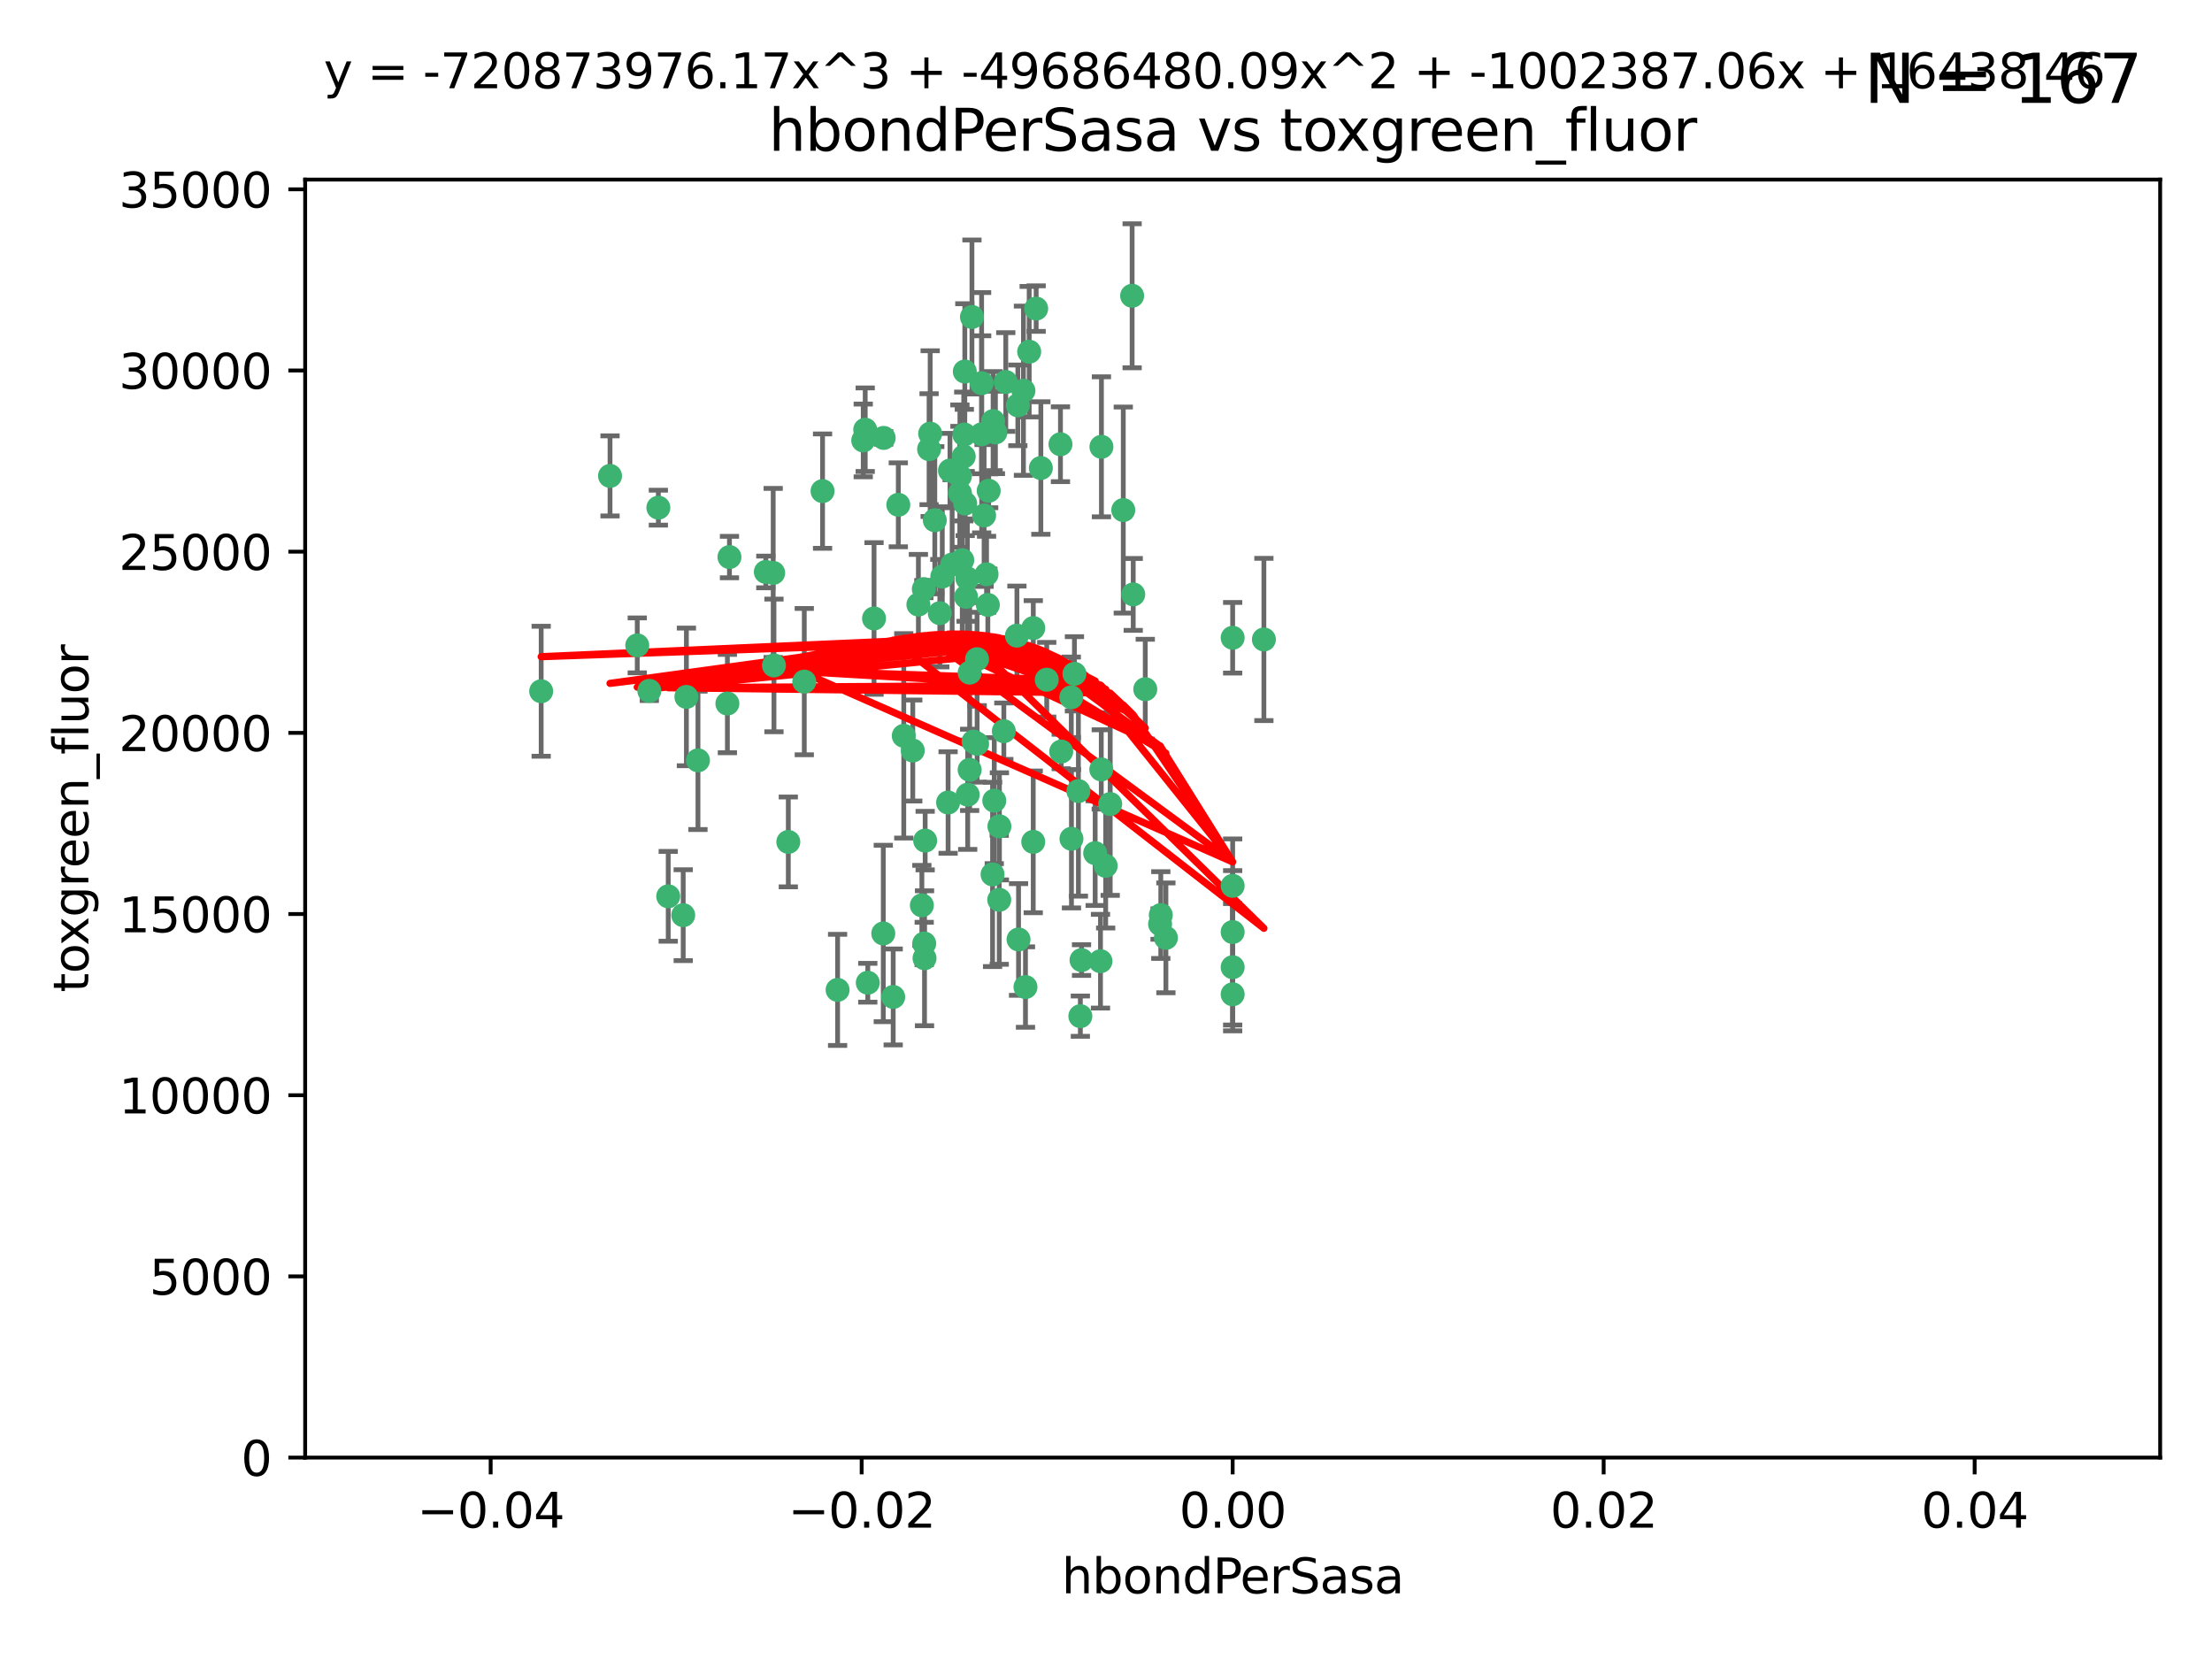 <?xml version="1.0" encoding="utf-8" standalone="no"?>
<!DOCTYPE svg PUBLIC "-//W3C//DTD SVG 1.1//EN"
  "http://www.w3.org/Graphics/SVG/1.1/DTD/svg11.dtd">
<svg xmlns:xlink="http://www.w3.org/1999/xlink" width="460.8pt" height="345.6pt" viewBox="0 0 460.8 345.6" xmlns="http://www.w3.org/2000/svg" version="1.1">
 <defs>
  <style type="text/css">*{stroke-linejoin: round; stroke-linecap: butt}</style>
 </defs>
 <g id="figure_1">
  <g id="patch_1">
   <path d="M 0 345.6 
L 460.8 345.6 
L 460.8 0 
L 0 0 
z
" style="fill: #ffffff"/>
  </g>
  <g id="axes_1">
   <g id="patch_2">
    <path d="M 63.571 303.64 
L 450 303.64 
L 450 37.411 
L 63.571 37.411 
z
" style="fill: #ffffff"/>
   </g>
   <g id="PathCollection_1">
    <defs>
     <path id="m0f6f4e87b6" d="M 0 1.118 
C 0.297 1.118 0.581 1 0.791 0.791 
C 1 0.581 1.118 0.297 1.118 0 
C 1.118 -0.297 1 -0.581 0.791 -0.791 
C 0.581 -1 0.297 -1.118 0 -1.118 
C -0.297 -1.118 -0.581 -1 -0.791 -0.791 
C -1 -0.581 -1.118 -0.297 -1.118 0 
C -1.118 0.297 -1 0.581 -0.791 0.791 
C -0.581 1 -0.297 1.118 0 1.118 
z
" style="stroke: #3cb371"/>
    </defs>
    <g clip-path="url(#p80949061e7)">
     <use xlink:href="#m0f6f4e87b6" x="187.133" y="105.159" style="fill: #3cb371; stroke: #3cb371"/>
     <use xlink:href="#m0f6f4e87b6" x="200.456" y="116.686" style="fill: #3cb371; stroke: #3cb371"/>
     <use xlink:href="#m0f6f4e87b6" x="197.895" y="98.026" style="fill: #3cb371; stroke: #3cb371"/>
     <use xlink:href="#m0f6f4e87b6" x="200.763" y="95.094" style="fill: #3cb371; stroke: #3cb371"/>
     <use xlink:href="#m0f6f4e87b6" x="180.24" y="89.516" style="fill: #3cb371; stroke: #3cb371"/>
     <use xlink:href="#m0f6f4e87b6" x="209.523" y="79.578" style="fill: #3cb371; stroke: #3cb371"/>
     <use xlink:href="#m0f6f4e87b6" x="151.96" y="116.045" style="fill: #3cb371; stroke: #3cb371"/>
     <use xlink:href="#m0f6f4e87b6" x="206.883" y="87.725" style="fill: #3cb371; stroke: #3cb371"/>
     <use xlink:href="#m0f6f4e87b6" x="199.974" y="102.727" style="fill: #3cb371; stroke: #3cb371"/>
     <use xlink:href="#m0f6f4e87b6" x="214.399" y="73.266" style="fill: #3cb371; stroke: #3cb371"/>
     <use xlink:href="#m0f6f4e87b6" x="182.078" y="128.839" style="fill: #3cb371; stroke: #3cb371"/>
     <use xlink:href="#m0f6f4e87b6" x="159.535" y="119.146" style="fill: #3cb371; stroke: #3cb371"/>
     <use xlink:href="#m0f6f4e87b6" x="142.325" y="190.648" style="fill: #3cb371; stroke: #3cb371"/>
     <use xlink:href="#m0f6f4e87b6" x="161.231" y="138.622" style="fill: #3cb371; stroke: #3cb371"/>
     <use xlink:href="#m0f6f4e87b6" x="213.202" y="81.394" style="fill: #3cb371; stroke: #3cb371"/>
     <use xlink:href="#m0f6f4e87b6" x="203.536" y="137.321" style="fill: #3cb371; stroke: #3cb371"/>
     <use xlink:href="#m0f6f4e87b6" x="188.271" y="153.285" style="fill: #3cb371; stroke: #3cb371"/>
     <use xlink:href="#m0f6f4e87b6" x="145.4" y="158.394" style="fill: #3cb371; stroke: #3cb371"/>
     <use xlink:href="#m0f6f4e87b6" x="179.827" y="91.754" style="fill: #3cb371; stroke: #3cb371"/>
     <use xlink:href="#m0f6f4e87b6" x="191.319" y="125.947" style="fill: #3cb371; stroke: #3cb371"/>
     <use xlink:href="#m0f6f4e87b6" x="202.475" y="66.033" style="fill: #3cb371; stroke: #3cb371"/>
     <use xlink:href="#m0f6f4e87b6" x="204.503" y="90.475" style="fill: #3cb371; stroke: #3cb371"/>
     <use xlink:href="#m0f6f4e87b6" x="202.808" y="154.483" style="fill: #3cb371; stroke: #3cb371"/>
     <use xlink:href="#m0f6f4e87b6" x="205.007" y="107.386" style="fill: #3cb371; stroke: #3cb371"/>
     <use xlink:href="#m0f6f4e87b6" x="198.35" y="117.601" style="fill: #3cb371; stroke: #3cb371"/>
     <use xlink:href="#m0f6f4e87b6" x="151.53" y="146.564" style="fill: #3cb371; stroke: #3cb371"/>
     <use xlink:href="#m0f6f4e87b6" x="205.962" y="102.24" style="fill: #3cb371; stroke: #3cb371"/>
     <use xlink:href="#m0f6f4e87b6" x="205.518" y="119.635" style="fill: #3cb371; stroke: #3cb371"/>
     <use xlink:href="#m0f6f4e87b6" x="204.488" y="79.819" style="fill: #3cb371; stroke: #3cb371"/>
     <use xlink:href="#m0f6f4e87b6" x="201.247" y="124.329" style="fill: #3cb371; stroke: #3cb371"/>
     <use xlink:href="#m0f6f4e87b6" x="192.451" y="122.72" style="fill: #3cb371; stroke: #3cb371"/>
     <use xlink:href="#m0f6f4e87b6" x="184.003" y="194.458" style="fill: #3cb371; stroke: #3cb371"/>
     <use xlink:href="#m0f6f4e87b6" x="132.752" y="134.443" style="fill: #3cb371; stroke: #3cb371"/>
     <use xlink:href="#m0f6f4e87b6" x="207.363" y="90.084" style="fill: #3cb371; stroke: #3cb371"/>
     <use xlink:href="#m0f6f4e87b6" x="229.449" y="93.08" style="fill: #3cb371; stroke: #3cb371"/>
     <use xlink:href="#m0f6f4e87b6" x="203.554" y="154.954" style="fill: #3cb371; stroke: #3cb371"/>
     <use xlink:href="#m0f6f4e87b6" x="201.069" y="104.896" style="fill: #3cb371; stroke: #3cb371"/>
     <use xlink:href="#m0f6f4e87b6" x="221.07" y="156.559" style="fill: #3cb371; stroke: #3cb371"/>
     <use xlink:href="#m0f6f4e87b6" x="190.148" y="156.348" style="fill: #3cb371; stroke: #3cb371"/>
     <use xlink:href="#m0f6f4e87b6" x="137.148" y="105.756" style="fill: #3cb371; stroke: #3cb371"/>
     <use xlink:href="#m0f6f4e87b6" x="216.829" y="97.498" style="fill: #3cb371; stroke: #3cb371"/>
     <use xlink:href="#m0f6f4e87b6" x="220.913" y="92.545" style="fill: #3cb371; stroke: #3cb371"/>
     <use xlink:href="#m0f6f4e87b6" x="201.591" y="165.548" style="fill: #3cb371; stroke: #3cb371"/>
     <use xlink:href="#m0f6f4e87b6" x="135.266" y="143.916" style="fill: #3cb371; stroke: #3cb371"/>
     <use xlink:href="#m0f6f4e87b6" x="193.773" y="90.332" style="fill: #3cb371; stroke: #3cb371"/>
     <use xlink:href="#m0f6f4e87b6" x="196.296" y="120.108" style="fill: #3cb371; stroke: #3cb371"/>
     <use xlink:href="#m0f6f4e87b6" x="225.058" y="211.686" style="fill: #3cb371; stroke: #3cb371"/>
     <use xlink:href="#m0f6f4e87b6" x="225.302" y="200.005" style="fill: #3cb371; stroke: #3cb371"/>
     <use xlink:href="#m0f6f4e87b6" x="215.253" y="130.84" style="fill: #3cb371; stroke: #3cb371"/>
     <use xlink:href="#m0f6f4e87b6" x="174.486" y="206.213" style="fill: #3cb371; stroke: #3cb371"/>
     <use xlink:href="#m0f6f4e87b6" x="192.595" y="199.62" style="fill: #3cb371; stroke: #3cb371"/>
     <use xlink:href="#m0f6f4e87b6" x="184.084" y="91.225" style="fill: #3cb371; stroke: #3cb371"/>
     <use xlink:href="#m0f6f4e87b6" x="215.242" y="175.376" style="fill: #3cb371; stroke: #3cb371"/>
     <use xlink:href="#m0f6f4e87b6" x="194.735" y="108.373" style="fill: #3cb371; stroke: #3cb371"/>
     <use xlink:href="#m0f6f4e87b6" x="223.825" y="140.37" style="fill: #3cb371; stroke: #3cb371"/>
     <use xlink:href="#m0f6f4e87b6" x="197.506" y="167.179" style="fill: #3cb371; stroke: #3cb371"/>
     <use xlink:href="#m0f6f4e87b6" x="201.996" y="160.372" style="fill: #3cb371; stroke: #3cb371"/>
     <use xlink:href="#m0f6f4e87b6" x="142.99" y="145.178" style="fill: #3cb371; stroke: #3cb371"/>
     <use xlink:href="#m0f6f4e87b6" x="205.787" y="126.015" style="fill: #3cb371; stroke: #3cb371"/>
     <use xlink:href="#m0f6f4e87b6" x="200.987" y="77.397" style="fill: #3cb371; stroke: #3cb371"/>
     <use xlink:href="#m0f6f4e87b6" x="193.547" y="93.572" style="fill: #3cb371; stroke: #3cb371"/>
     <use xlink:href="#m0f6f4e87b6" x="171.352" y="102.308" style="fill: #3cb371; stroke: #3cb371"/>
     <use xlink:href="#m0f6f4e87b6" x="209.117" y="152.32" style="fill: #3cb371; stroke: #3cb371"/>
     <use xlink:href="#m0f6f4e87b6" x="195.78" y="127.738" style="fill: #3cb371; stroke: #3cb371"/>
     <use xlink:href="#m0f6f4e87b6" x="223.169" y="145.262" style="fill: #3cb371; stroke: #3cb371"/>
     <use xlink:href="#m0f6f4e87b6" x="208.159" y="187.448" style="fill: #3cb371; stroke: #3cb371"/>
     <use xlink:href="#m0f6f4e87b6" x="201.999" y="140.122" style="fill: #3cb371; stroke: #3cb371"/>
     <use xlink:href="#m0f6f4e87b6" x="242.88" y="195.371" style="fill: #3cb371; stroke: #3cb371"/>
     <use xlink:href="#m0f6f4e87b6" x="213.625" y="205.621" style="fill: #3cb371; stroke: #3cb371"/>
     <use xlink:href="#m0f6f4e87b6" x="199.969" y="99.184" style="fill: #3cb371; stroke: #3cb371"/>
     <use xlink:href="#m0f6f4e87b6" x="235.844" y="61.614" style="fill: #3cb371; stroke: #3cb371"/>
     <use xlink:href="#m0f6f4e87b6" x="233.999" y="106.253" style="fill: #3cb371; stroke: #3cb371"/>
     <use xlink:href="#m0f6f4e87b6" x="192.043" y="188.597" style="fill: #3cb371; stroke: #3cb371"/>
     <use xlink:href="#m0f6f4e87b6" x="241.816" y="190.622" style="fill: #3cb371; stroke: #3cb371"/>
     <use xlink:href="#m0f6f4e87b6" x="212.037" y="84.44" style="fill: #3cb371; stroke: #3cb371"/>
     <use xlink:href="#m0f6f4e87b6" x="211.844" y="132.411" style="fill: #3cb371; stroke: #3cb371"/>
     <use xlink:href="#m0f6f4e87b6" x="167.547" y="141.994" style="fill: #3cb371; stroke: #3cb371"/>
     <use xlink:href="#m0f6f4e87b6" x="207.124" y="166.79" style="fill: #3cb371; stroke: #3cb371"/>
     <use xlink:href="#m0f6f4e87b6" x="127.081" y="99.14" style="fill: #3cb371; stroke: #3cb371"/>
     <use xlink:href="#m0f6f4e87b6" x="201.516" y="120.494" style="fill: #3cb371; stroke: #3cb371"/>
     <use xlink:href="#m0f6f4e87b6" x="180.776" y="204.723" style="fill: #3cb371; stroke: #3cb371"/>
     <use xlink:href="#m0f6f4e87b6" x="112.736" y="143.999" style="fill: #3cb371; stroke: #3cb371"/>
     <use xlink:href="#m0f6f4e87b6" x="206.77" y="182.16" style="fill: #3cb371; stroke: #3cb371"/>
     <use xlink:href="#m0f6f4e87b6" x="208.195" y="172.143" style="fill: #3cb371; stroke: #3cb371"/>
     <use xlink:href="#m0f6f4e87b6" x="186.069" y="207.684" style="fill: #3cb371; stroke: #3cb371"/>
     <use xlink:href="#m0f6f4e87b6" x="263.292" y="133.213" style="fill: #3cb371; stroke: #3cb371"/>
     <use xlink:href="#m0f6f4e87b6" x="200.892" y="90.523" style="fill: #3cb371; stroke: #3cb371"/>
     <use xlink:href="#m0f6f4e87b6" x="229.414" y="160.289" style="fill: #3cb371; stroke: #3cb371"/>
     <use xlink:href="#m0f6f4e87b6" x="192.527" y="196.552" style="fill: #3cb371; stroke: #3cb371"/>
     <use xlink:href="#m0f6f4e87b6" x="230.332" y="180.373" style="fill: #3cb371; stroke: #3cb371"/>
     <use xlink:href="#m0f6f4e87b6" x="161.071" y="119.349" style="fill: #3cb371; stroke: #3cb371"/>
     <use xlink:href="#m0f6f4e87b6" x="228.144" y="177.728" style="fill: #3cb371; stroke: #3cb371"/>
     <use xlink:href="#m0f6f4e87b6" x="212.181" y="195.709" style="fill: #3cb371; stroke: #3cb371"/>
     <use xlink:href="#m0f6f4e87b6" x="223.205" y="174.728" style="fill: #3cb371; stroke: #3cb371"/>
     <use xlink:href="#m0f6f4e87b6" x="215.853" y="64.285" style="fill: #3cb371; stroke: #3cb371"/>
     <use xlink:href="#m0f6f4e87b6" x="218.054" y="141.593" style="fill: #3cb371; stroke: #3cb371"/>
     <use xlink:href="#m0f6f4e87b6" x="192.729" y="175.112" style="fill: #3cb371; stroke: #3cb371"/>
     <use xlink:href="#m0f6f4e87b6" x="256.786" y="207.131" style="fill: #3cb371; stroke: #3cb371"/>
     <use xlink:href="#m0f6f4e87b6" x="256.786" y="194.16" style="fill: #3cb371; stroke: #3cb371"/>
     <use xlink:href="#m0f6f4e87b6" x="241.666" y="192.502" style="fill: #3cb371; stroke: #3cb371"/>
     <use xlink:href="#m0f6f4e87b6" x="256.786" y="132.858" style="fill: #3cb371; stroke: #3cb371"/>
     <use xlink:href="#m0f6f4e87b6" x="224.65" y="164.794" style="fill: #3cb371; stroke: #3cb371"/>
     <use xlink:href="#m0f6f4e87b6" x="238.58" y="143.576" style="fill: #3cb371; stroke: #3cb371"/>
     <use xlink:href="#m0f6f4e87b6" x="229.252" y="200.236" style="fill: #3cb371; stroke: #3cb371"/>
     <use xlink:href="#m0f6f4e87b6" x="139.205" y="186.718" style="fill: #3cb371; stroke: #3cb371"/>
     <use xlink:href="#m0f6f4e87b6" x="231.277" y="167.495" style="fill: #3cb371; stroke: #3cb371"/>
     <use xlink:href="#m0f6f4e87b6" x="236.073" y="123.828" style="fill: #3cb371; stroke: #3cb371"/>
     <use xlink:href="#m0f6f4e87b6" x="256.786" y="201.488" style="fill: #3cb371; stroke: #3cb371"/>
     <use xlink:href="#m0f6f4e87b6" x="256.786" y="184.534" style="fill: #3cb371; stroke: #3cb371"/>
     <use xlink:href="#m0f6f4e87b6" x="164.219" y="175.388" style="fill: #3cb371; stroke: #3cb371"/>
    </g>
   </g>
   <g id="matplotlib.axis_1">
    <g id="xtick_1">
     <g id="line2d_1">
      <defs>
       <path id="m281777551c" d="M 0 0 
L 0 3.5 
" style="stroke: #000000; stroke-width: 0.8"/>
      </defs>
      <g>
       <use xlink:href="#m281777551c" x="102.214" y="303.64" style="stroke: #000000; stroke-width: 0.8"/>
      </g>
     </g>
     <g id="text_1">
      <!-- −0.04 -->
      <g transform="translate(86.891 318.238)scale(0.1 -0.1)">
       <defs>
        <path id="DejaVuSans-2212" d="M 678 2272 
L 4684 2272 
L 4684 1741 
L 678 1741 
L 678 2272 
z
" transform="scale(0.016)"/>
        <path id="DejaVuSans-30" d="M 2034 4250 
Q 1547 4250 1301 3770 
Q 1056 3291 1056 2328 
Q 1056 1369 1301 889 
Q 1547 409 2034 409 
Q 2525 409 2770 889 
Q 3016 1369 3016 2328 
Q 3016 3291 2770 3770 
Q 2525 4250 2034 4250 
z
M 2034 4750 
Q 2819 4750 3233 4129 
Q 3647 3509 3647 2328 
Q 3647 1150 3233 529 
Q 2819 -91 2034 -91 
Q 1250 -91 836 529 
Q 422 1150 422 2328 
Q 422 3509 836 4129 
Q 1250 4750 2034 4750 
z
" transform="scale(0.016)"/>
        <path id="DejaVuSans-2e" d="M 684 794 
L 1344 794 
L 1344 0 
L 684 0 
L 684 794 
z
" transform="scale(0.016)"/>
        <path id="DejaVuSans-34" d="M 2419 4116 
L 825 1625 
L 2419 1625 
L 2419 4116 
z
M 2253 4666 
L 3047 4666 
L 3047 1625 
L 3713 1625 
L 3713 1100 
L 3047 1100 
L 3047 0 
L 2419 0 
L 2419 1100 
L 313 1100 
L 313 1709 
L 2253 4666 
z
" transform="scale(0.016)"/>
       </defs>
       <use xlink:href="#DejaVuSans-2212"/>
       <use xlink:href="#DejaVuSans-30" x="83.789"/>
       <use xlink:href="#DejaVuSans-2e" x="147.412"/>
       <use xlink:href="#DejaVuSans-30" x="179.199"/>
       <use xlink:href="#DejaVuSans-34" x="242.822"/>
      </g>
     </g>
    </g>
    <g id="xtick_2">
     <g id="line2d_2">
      <g>
       <use xlink:href="#m281777551c" x="179.5" y="303.64" style="stroke: #000000; stroke-width: 0.8"/>
      </g>
     </g>
     <g id="text_2">
      <!-- −0.02 -->
      <g transform="translate(164.177 318.238)scale(0.1 -0.1)">
       <defs>
        <path id="DejaVuSans-32" d="M 1228 531 
L 3431 531 
L 3431 0 
L 469 0 
L 469 531 
Q 828 903 1448 1529 
Q 2069 2156 2228 2338 
Q 2531 2678 2651 2914 
Q 2772 3150 2772 3378 
Q 2772 3750 2511 3984 
Q 2250 4219 1831 4219 
Q 1534 4219 1204 4116 
Q 875 4013 500 3803 
L 500 4441 
Q 881 4594 1212 4672 
Q 1544 4750 1819 4750 
Q 2544 4750 2975 4387 
Q 3406 4025 3406 3419 
Q 3406 3131 3298 2873 
Q 3191 2616 2906 2266 
Q 2828 2175 2409 1742 
Q 1991 1309 1228 531 
z
" transform="scale(0.016)"/>
       </defs>
       <use xlink:href="#DejaVuSans-2212"/>
       <use xlink:href="#DejaVuSans-30" x="83.789"/>
       <use xlink:href="#DejaVuSans-2e" x="147.412"/>
       <use xlink:href="#DejaVuSans-30" x="179.199"/>
       <use xlink:href="#DejaVuSans-32" x="242.822"/>
      </g>
     </g>
    </g>
    <g id="xtick_3">
     <g id="line2d_3">
      <g>
       <use xlink:href="#m281777551c" x="256.786" y="303.64" style="stroke: #000000; stroke-width: 0.8"/>
      </g>
     </g>
     <g id="text_3">
      <!-- 0.00 -->
      <g transform="translate(245.653 318.238)scale(0.1 -0.1)">
       <use xlink:href="#DejaVuSans-30"/>
       <use xlink:href="#DejaVuSans-2e" x="63.623"/>
       <use xlink:href="#DejaVuSans-30" x="95.41"/>
       <use xlink:href="#DejaVuSans-30" x="159.033"/>
      </g>
     </g>
    </g>
    <g id="xtick_4">
     <g id="line2d_4">
      <g>
       <use xlink:href="#m281777551c" x="334.071" y="303.64" style="stroke: #000000; stroke-width: 0.8"/>
      </g>
     </g>
     <g id="text_4">
      <!-- 0.02 -->
      <g transform="translate(322.939 318.238)scale(0.1 -0.1)">
       <use xlink:href="#DejaVuSans-30"/>
       <use xlink:href="#DejaVuSans-2e" x="63.623"/>
       <use xlink:href="#DejaVuSans-30" x="95.41"/>
       <use xlink:href="#DejaVuSans-32" x="159.033"/>
      </g>
     </g>
    </g>
    <g id="xtick_5">
     <g id="line2d_5">
      <g>
       <use xlink:href="#m281777551c" x="411.357" y="303.64" style="stroke: #000000; stroke-width: 0.8"/>
      </g>
     </g>
     <g id="text_5">
      <!-- 0.04 -->
      <g transform="translate(400.224 318.238)scale(0.1 -0.1)">
       <use xlink:href="#DejaVuSans-30"/>
       <use xlink:href="#DejaVuSans-2e" x="63.623"/>
       <use xlink:href="#DejaVuSans-30" x="95.41"/>
       <use xlink:href="#DejaVuSans-34" x="159.033"/>
      </g>
     </g>
    </g>
    <g id="text_6">
     <!-- hbondPerSasa -->
     <g transform="translate(221.168 331.917)scale(0.1 -0.1)">
      <defs>
       <path id="DejaVuSans-68" d="M 3513 2113 
L 3513 0 
L 2938 0 
L 2938 2094 
Q 2938 2591 2744 2837 
Q 2550 3084 2163 3084 
Q 1697 3084 1428 2787 
Q 1159 2491 1159 1978 
L 1159 0 
L 581 0 
L 581 4863 
L 1159 4863 
L 1159 2956 
Q 1366 3272 1645 3428 
Q 1925 3584 2291 3584 
Q 2894 3584 3203 3211 
Q 3513 2838 3513 2113 
z
" transform="scale(0.016)"/>
       <path id="DejaVuSans-62" d="M 3116 1747 
Q 3116 2381 2855 2742 
Q 2594 3103 2138 3103 
Q 1681 3103 1420 2742 
Q 1159 2381 1159 1747 
Q 1159 1113 1420 752 
Q 1681 391 2138 391 
Q 2594 391 2855 752 
Q 3116 1113 3116 1747 
z
M 1159 2969 
Q 1341 3281 1617 3432 
Q 1894 3584 2278 3584 
Q 2916 3584 3314 3078 
Q 3713 2572 3713 1747 
Q 3713 922 3314 415 
Q 2916 -91 2278 -91 
Q 1894 -91 1617 61 
Q 1341 213 1159 525 
L 1159 0 
L 581 0 
L 581 4863 
L 1159 4863 
L 1159 2969 
z
" transform="scale(0.016)"/>
       <path id="DejaVuSans-6f" d="M 1959 3097 
Q 1497 3097 1228 2736 
Q 959 2375 959 1747 
Q 959 1119 1226 758 
Q 1494 397 1959 397 
Q 2419 397 2687 759 
Q 2956 1122 2956 1747 
Q 2956 2369 2687 2733 
Q 2419 3097 1959 3097 
z
M 1959 3584 
Q 2709 3584 3137 3096 
Q 3566 2609 3566 1747 
Q 3566 888 3137 398 
Q 2709 -91 1959 -91 
Q 1206 -91 779 398 
Q 353 888 353 1747 
Q 353 2609 779 3096 
Q 1206 3584 1959 3584 
z
" transform="scale(0.016)"/>
       <path id="DejaVuSans-6e" d="M 3513 2113 
L 3513 0 
L 2938 0 
L 2938 2094 
Q 2938 2591 2744 2837 
Q 2550 3084 2163 3084 
Q 1697 3084 1428 2787 
Q 1159 2491 1159 1978 
L 1159 0 
L 581 0 
L 581 3500 
L 1159 3500 
L 1159 2956 
Q 1366 3272 1645 3428 
Q 1925 3584 2291 3584 
Q 2894 3584 3203 3211 
Q 3513 2838 3513 2113 
z
" transform="scale(0.016)"/>
       <path id="DejaVuSans-64" d="M 2906 2969 
L 2906 4863 
L 3481 4863 
L 3481 0 
L 2906 0 
L 2906 525 
Q 2725 213 2448 61 
Q 2172 -91 1784 -91 
Q 1150 -91 751 415 
Q 353 922 353 1747 
Q 353 2572 751 3078 
Q 1150 3584 1784 3584 
Q 2172 3584 2448 3432 
Q 2725 3281 2906 2969 
z
M 947 1747 
Q 947 1113 1208 752 
Q 1469 391 1925 391 
Q 2381 391 2643 752 
Q 2906 1113 2906 1747 
Q 2906 2381 2643 2742 
Q 2381 3103 1925 3103 
Q 1469 3103 1208 2742 
Q 947 2381 947 1747 
z
" transform="scale(0.016)"/>
       <path id="DejaVuSans-50" d="M 1259 4147 
L 1259 2394 
L 2053 2394 
Q 2494 2394 2734 2622 
Q 2975 2850 2975 3272 
Q 2975 3691 2734 3919 
Q 2494 4147 2053 4147 
L 1259 4147 
z
M 628 4666 
L 2053 4666 
Q 2838 4666 3239 4311 
Q 3641 3956 3641 3272 
Q 3641 2581 3239 2228 
Q 2838 1875 2053 1875 
L 1259 1875 
L 1259 0 
L 628 0 
L 628 4666 
z
" transform="scale(0.016)"/>
       <path id="DejaVuSans-65" d="M 3597 1894 
L 3597 1613 
L 953 1613 
Q 991 1019 1311 708 
Q 1631 397 2203 397 
Q 2534 397 2845 478 
Q 3156 559 3463 722 
L 3463 178 
Q 3153 47 2828 -22 
Q 2503 -91 2169 -91 
Q 1331 -91 842 396 
Q 353 884 353 1716 
Q 353 2575 817 3079 
Q 1281 3584 2069 3584 
Q 2775 3584 3186 3129 
Q 3597 2675 3597 1894 
z
M 3022 2063 
Q 3016 2534 2758 2815 
Q 2500 3097 2075 3097 
Q 1594 3097 1305 2825 
Q 1016 2553 972 2059 
L 3022 2063 
z
" transform="scale(0.016)"/>
       <path id="DejaVuSans-72" d="M 2631 2963 
Q 2534 3019 2420 3045 
Q 2306 3072 2169 3072 
Q 1681 3072 1420 2755 
Q 1159 2438 1159 1844 
L 1159 0 
L 581 0 
L 581 3500 
L 1159 3500 
L 1159 2956 
Q 1341 3275 1631 3429 
Q 1922 3584 2338 3584 
Q 2397 3584 2469 3576 
Q 2541 3569 2628 3553 
L 2631 2963 
z
" transform="scale(0.016)"/>
       <path id="DejaVuSans-53" d="M 3425 4513 
L 3425 3897 
Q 3066 4069 2747 4153 
Q 2428 4238 2131 4238 
Q 1616 4238 1336 4038 
Q 1056 3838 1056 3469 
Q 1056 3159 1242 3001 
Q 1428 2844 1947 2747 
L 2328 2669 
Q 3034 2534 3370 2195 
Q 3706 1856 3706 1288 
Q 3706 609 3251 259 
Q 2797 -91 1919 -91 
Q 1588 -91 1214 -16 
Q 841 59 441 206 
L 441 856 
Q 825 641 1194 531 
Q 1563 422 1919 422 
Q 2459 422 2753 634 
Q 3047 847 3047 1241 
Q 3047 1584 2836 1778 
Q 2625 1972 2144 2069 
L 1759 2144 
Q 1053 2284 737 2584 
Q 422 2884 422 3419 
Q 422 4038 858 4394 
Q 1294 4750 2059 4750 
Q 2388 4750 2728 4690 
Q 3069 4631 3425 4513 
z
" transform="scale(0.016)"/>
       <path id="DejaVuSans-61" d="M 2194 1759 
Q 1497 1759 1228 1600 
Q 959 1441 959 1056 
Q 959 750 1161 570 
Q 1363 391 1709 391 
Q 2188 391 2477 730 
Q 2766 1069 2766 1631 
L 2766 1759 
L 2194 1759 
z
M 3341 1997 
L 3341 0 
L 2766 0 
L 2766 531 
Q 2569 213 2275 61 
Q 1981 -91 1556 -91 
Q 1019 -91 701 211 
Q 384 513 384 1019 
Q 384 1609 779 1909 
Q 1175 2209 1959 2209 
L 2766 2209 
L 2766 2266 
Q 2766 2663 2505 2880 
Q 2244 3097 1772 3097 
Q 1472 3097 1187 3025 
Q 903 2953 641 2809 
L 641 3341 
Q 956 3463 1253 3523 
Q 1550 3584 1831 3584 
Q 2591 3584 2966 3190 
Q 3341 2797 3341 1997 
z
" transform="scale(0.016)"/>
       <path id="DejaVuSans-73" d="M 2834 3397 
L 2834 2853 
Q 2591 2978 2328 3040 
Q 2066 3103 1784 3103 
Q 1356 3103 1142 2972 
Q 928 2841 928 2578 
Q 928 2378 1081 2264 
Q 1234 2150 1697 2047 
L 1894 2003 
Q 2506 1872 2764 1633 
Q 3022 1394 3022 966 
Q 3022 478 2636 193 
Q 2250 -91 1575 -91 
Q 1294 -91 989 -36 
Q 684 19 347 128 
L 347 722 
Q 666 556 975 473 
Q 1284 391 1588 391 
Q 1994 391 2212 530 
Q 2431 669 2431 922 
Q 2431 1156 2273 1281 
Q 2116 1406 1581 1522 
L 1381 1569 
Q 847 1681 609 1914 
Q 372 2147 372 2553 
Q 372 3047 722 3315 
Q 1072 3584 1716 3584 
Q 2034 3584 2315 3537 
Q 2597 3491 2834 3397 
z
" transform="scale(0.016)"/>
      </defs>
      <use xlink:href="#DejaVuSans-68"/>
      <use xlink:href="#DejaVuSans-62" x="63.379"/>
      <use xlink:href="#DejaVuSans-6f" x="126.855"/>
      <use xlink:href="#DejaVuSans-6e" x="188.037"/>
      <use xlink:href="#DejaVuSans-64" x="251.416"/>
      <use xlink:href="#DejaVuSans-50" x="314.893"/>
      <use xlink:href="#DejaVuSans-65" x="371.57"/>
      <use xlink:href="#DejaVuSans-72" x="433.094"/>
      <use xlink:href="#DejaVuSans-53" x="474.207"/>
      <use xlink:href="#DejaVuSans-61" x="537.684"/>
      <use xlink:href="#DejaVuSans-73" x="598.963"/>
      <use xlink:href="#DejaVuSans-61" x="651.062"/>
     </g>
    </g>
   </g>
   <g id="matplotlib.axis_2">
    <g id="ytick_1">
     <g id="line2d_6">
      <defs>
       <path id="m3f545c4065" d="M 0 0 
L -3.5 0 
" style="stroke: #000000; stroke-width: 0.8"/>
      </defs>
      <g>
       <use xlink:href="#m3f545c4065" x="63.571" y="303.64" style="stroke: #000000; stroke-width: 0.8"/>
      </g>
     </g>
     <g id="text_7">
      <!-- 0 -->
      <g transform="translate(50.209 307.439)scale(0.1 -0.1)">
       <use xlink:href="#DejaVuSans-30"/>
      </g>
     </g>
    </g>
    <g id="ytick_2">
     <g id="line2d_7">
      <g>
       <use xlink:href="#m3f545c4065" x="63.571" y="265.897" style="stroke: #000000; stroke-width: 0.8"/>
      </g>
     </g>
     <g id="text_8">
      <!-- 5000 -->
      <g transform="translate(31.121 269.696)scale(0.1 -0.1)">
       <defs>
        <path id="DejaVuSans-35" d="M 691 4666 
L 3169 4666 
L 3169 4134 
L 1269 4134 
L 1269 2991 
Q 1406 3038 1543 3061 
Q 1681 3084 1819 3084 
Q 2600 3084 3056 2656 
Q 3513 2228 3513 1497 
Q 3513 744 3044 326 
Q 2575 -91 1722 -91 
Q 1428 -91 1123 -41 
Q 819 9 494 109 
L 494 744 
Q 775 591 1075 516 
Q 1375 441 1709 441 
Q 2250 441 2565 725 
Q 2881 1009 2881 1497 
Q 2881 1984 2565 2268 
Q 2250 2553 1709 2553 
Q 1456 2553 1204 2497 
Q 953 2441 691 2322 
L 691 4666 
z
" transform="scale(0.016)"/>
       </defs>
       <use xlink:href="#DejaVuSans-35"/>
       <use xlink:href="#DejaVuSans-30" x="63.623"/>
       <use xlink:href="#DejaVuSans-30" x="127.246"/>
       <use xlink:href="#DejaVuSans-30" x="190.869"/>
      </g>
     </g>
    </g>
    <g id="ytick_3">
     <g id="line2d_8">
      <g>
       <use xlink:href="#m3f545c4065" x="63.571" y="228.154" style="stroke: #000000; stroke-width: 0.8"/>
      </g>
     </g>
     <g id="text_9">
      <!-- 10000 -->
      <g transform="translate(24.759 231.953)scale(0.1 -0.1)">
       <defs>
        <path id="DejaVuSans-31" d="M 794 531 
L 1825 531 
L 1825 4091 
L 703 3866 
L 703 4441 
L 1819 4666 
L 2450 4666 
L 2450 531 
L 3481 531 
L 3481 0 
L 794 0 
L 794 531 
z
" transform="scale(0.016)"/>
       </defs>
       <use xlink:href="#DejaVuSans-31"/>
       <use xlink:href="#DejaVuSans-30" x="63.623"/>
       <use xlink:href="#DejaVuSans-30" x="127.246"/>
       <use xlink:href="#DejaVuSans-30" x="190.869"/>
       <use xlink:href="#DejaVuSans-30" x="254.492"/>
      </g>
     </g>
    </g>
    <g id="ytick_4">
     <g id="line2d_9">
      <g>
       <use xlink:href="#m3f545c4065" x="63.571" y="190.411" style="stroke: #000000; stroke-width: 0.8"/>
      </g>
     </g>
     <g id="text_10">
      <!-- 15000 -->
      <g transform="translate(24.759 194.21)scale(0.1 -0.1)">
       <use xlink:href="#DejaVuSans-31"/>
       <use xlink:href="#DejaVuSans-35" x="63.623"/>
       <use xlink:href="#DejaVuSans-30" x="127.246"/>
       <use xlink:href="#DejaVuSans-30" x="190.869"/>
       <use xlink:href="#DejaVuSans-30" x="254.492"/>
      </g>
     </g>
    </g>
    <g id="ytick_5">
     <g id="line2d_10">
      <g>
       <use xlink:href="#m3f545c4065" x="63.571" y="152.668" style="stroke: #000000; stroke-width: 0.8"/>
      </g>
     </g>
     <g id="text_11">
      <!-- 20000 -->
      <g transform="translate(24.759 156.467)scale(0.1 -0.1)">
       <use xlink:href="#DejaVuSans-32"/>
       <use xlink:href="#DejaVuSans-30" x="63.623"/>
       <use xlink:href="#DejaVuSans-30" x="127.246"/>
       <use xlink:href="#DejaVuSans-30" x="190.869"/>
       <use xlink:href="#DejaVuSans-30" x="254.492"/>
      </g>
     </g>
    </g>
    <g id="ytick_6">
     <g id="line2d_11">
      <g>
       <use xlink:href="#m3f545c4065" x="63.571" y="114.925" style="stroke: #000000; stroke-width: 0.8"/>
      </g>
     </g>
     <g id="text_12">
      <!-- 25000 -->
      <g transform="translate(24.759 118.724)scale(0.1 -0.1)">
       <use xlink:href="#DejaVuSans-32"/>
       <use xlink:href="#DejaVuSans-35" x="63.623"/>
       <use xlink:href="#DejaVuSans-30" x="127.246"/>
       <use xlink:href="#DejaVuSans-30" x="190.869"/>
       <use xlink:href="#DejaVuSans-30" x="254.492"/>
      </g>
     </g>
    </g>
    <g id="ytick_7">
     <g id="line2d_12">
      <g>
       <use xlink:href="#m3f545c4065" x="63.571" y="77.181" style="stroke: #000000; stroke-width: 0.8"/>
      </g>
     </g>
     <g id="text_13">
      <!-- 30000 -->
      <g transform="translate(24.759 80.981)scale(0.1 -0.1)">
       <defs>
        <path id="DejaVuSans-33" d="M 2597 2516 
Q 3050 2419 3304 2112 
Q 3559 1806 3559 1356 
Q 3559 666 3084 287 
Q 2609 -91 1734 -91 
Q 1441 -91 1130 -33 
Q 819 25 488 141 
L 488 750 
Q 750 597 1062 519 
Q 1375 441 1716 441 
Q 2309 441 2620 675 
Q 2931 909 2931 1356 
Q 2931 1769 2642 2001 
Q 2353 2234 1838 2234 
L 1294 2234 
L 1294 2753 
L 1863 2753 
Q 2328 2753 2575 2939 
Q 2822 3125 2822 3475 
Q 2822 3834 2567 4026 
Q 2313 4219 1838 4219 
Q 1578 4219 1281 4162 
Q 984 4106 628 3988 
L 628 4550 
Q 988 4650 1302 4700 
Q 1616 4750 1894 4750 
Q 2613 4750 3031 4423 
Q 3450 4097 3450 3541 
Q 3450 3153 3228 2886 
Q 3006 2619 2597 2516 
z
" transform="scale(0.016)"/>
       </defs>
       <use xlink:href="#DejaVuSans-33"/>
       <use xlink:href="#DejaVuSans-30" x="63.623"/>
       <use xlink:href="#DejaVuSans-30" x="127.246"/>
       <use xlink:href="#DejaVuSans-30" x="190.869"/>
       <use xlink:href="#DejaVuSans-30" x="254.492"/>
      </g>
     </g>
    </g>
    <g id="ytick_8">
     <g id="line2d_13">
      <g>
       <use xlink:href="#m3f545c4065" x="63.571" y="39.438" style="stroke: #000000; stroke-width: 0.8"/>
      </g>
     </g>
     <g id="text_14">
      <!-- 35000 -->
      <g transform="translate(24.759 43.238)scale(0.1 -0.1)">
       <use xlink:href="#DejaVuSans-33"/>
       <use xlink:href="#DejaVuSans-35" x="63.623"/>
       <use xlink:href="#DejaVuSans-30" x="127.246"/>
       <use xlink:href="#DejaVuSans-30" x="190.869"/>
       <use xlink:href="#DejaVuSans-30" x="254.492"/>
      </g>
     </g>
    </g>
    <g id="text_15">
     <!-- toxgreen_fluor -->
     <g transform="translate(18.401 206.72)rotate(-90)scale(0.1 -0.1)">
      <defs>
       <path id="DejaVuSans-74" d="M 1172 4494 
L 1172 3500 
L 2356 3500 
L 2356 3053 
L 1172 3053 
L 1172 1153 
Q 1172 725 1289 603 
Q 1406 481 1766 481 
L 2356 481 
L 2356 0 
L 1766 0 
Q 1100 0 847 248 
Q 594 497 594 1153 
L 594 3053 
L 172 3053 
L 172 3500 
L 594 3500 
L 594 4494 
L 1172 4494 
z
" transform="scale(0.016)"/>
       <path id="DejaVuSans-78" d="M 3513 3500 
L 2247 1797 
L 3578 0 
L 2900 0 
L 1881 1375 
L 863 0 
L 184 0 
L 1544 1831 
L 300 3500 
L 978 3500 
L 1906 2253 
L 2834 3500 
L 3513 3500 
z
" transform="scale(0.016)"/>
       <path id="DejaVuSans-67" d="M 2906 1791 
Q 2906 2416 2648 2759 
Q 2391 3103 1925 3103 
Q 1463 3103 1205 2759 
Q 947 2416 947 1791 
Q 947 1169 1205 825 
Q 1463 481 1925 481 
Q 2391 481 2648 825 
Q 2906 1169 2906 1791 
z
M 3481 434 
Q 3481 -459 3084 -895 
Q 2688 -1331 1869 -1331 
Q 1566 -1331 1297 -1286 
Q 1028 -1241 775 -1147 
L 775 -588 
Q 1028 -725 1275 -790 
Q 1522 -856 1778 -856 
Q 2344 -856 2625 -561 
Q 2906 -266 2906 331 
L 2906 616 
Q 2728 306 2450 153 
Q 2172 0 1784 0 
Q 1141 0 747 490 
Q 353 981 353 1791 
Q 353 2603 747 3093 
Q 1141 3584 1784 3584 
Q 2172 3584 2450 3431 
Q 2728 3278 2906 2969 
L 2906 3500 
L 3481 3500 
L 3481 434 
z
" transform="scale(0.016)"/>
       <path id="DejaVuSans-5f" d="M 3263 -1063 
L 3263 -1509 
L -63 -1509 
L -63 -1063 
L 3263 -1063 
z
" transform="scale(0.016)"/>
       <path id="DejaVuSans-66" d="M 2375 4863 
L 2375 4384 
L 1825 4384 
Q 1516 4384 1395 4259 
Q 1275 4134 1275 3809 
L 1275 3500 
L 2222 3500 
L 2222 3053 
L 1275 3053 
L 1275 0 
L 697 0 
L 697 3053 
L 147 3053 
L 147 3500 
L 697 3500 
L 697 3744 
Q 697 4328 969 4595 
Q 1241 4863 1831 4863 
L 2375 4863 
z
" transform="scale(0.016)"/>
       <path id="DejaVuSans-6c" d="M 603 4863 
L 1178 4863 
L 1178 0 
L 603 0 
L 603 4863 
z
" transform="scale(0.016)"/>
       <path id="DejaVuSans-75" d="M 544 1381 
L 544 3500 
L 1119 3500 
L 1119 1403 
Q 1119 906 1312 657 
Q 1506 409 1894 409 
Q 2359 409 2629 706 
Q 2900 1003 2900 1516 
L 2900 3500 
L 3475 3500 
L 3475 0 
L 2900 0 
L 2900 538 
Q 2691 219 2414 64 
Q 2138 -91 1772 -91 
Q 1169 -91 856 284 
Q 544 659 544 1381 
z
M 1991 3584 
L 1991 3584 
z
" transform="scale(0.016)"/>
      </defs>
      <use xlink:href="#DejaVuSans-74"/>
      <use xlink:href="#DejaVuSans-6f" x="39.209"/>
      <use xlink:href="#DejaVuSans-78" x="97.266"/>
      <use xlink:href="#DejaVuSans-67" x="156.445"/>
      <use xlink:href="#DejaVuSans-72" x="219.922"/>
      <use xlink:href="#DejaVuSans-65" x="258.785"/>
      <use xlink:href="#DejaVuSans-65" x="320.309"/>
      <use xlink:href="#DejaVuSans-6e" x="381.832"/>
      <use xlink:href="#DejaVuSans-5f" x="445.211"/>
      <use xlink:href="#DejaVuSans-66" x="495.211"/>
      <use xlink:href="#DejaVuSans-6c" x="530.416"/>
      <use xlink:href="#DejaVuSans-75" x="558.199"/>
      <use xlink:href="#DejaVuSans-6f" x="621.578"/>
      <use xlink:href="#DejaVuSans-72" x="682.76"/>
     </g>
    </g>
   </g>
   <g id="LineCollection_1">
    <path d="M 187.133 113.901 
L 187.133 96.418 
" clip-path="url(#p80949061e7)" style="fill: none; stroke: #696969"/>
    <path d="M 200.456 134.682 
L 200.456 98.689 
" clip-path="url(#p80949061e7)" style="fill: none; stroke: #696969"/>
    <path d="M 197.895 105.772 
L 197.895 90.281 
" clip-path="url(#p80949061e7)" style="fill: none; stroke: #696969"/>
    <path d="M 200.763 108.514 
L 200.763 81.675 
" clip-path="url(#p80949061e7)" style="fill: none; stroke: #696969"/>
    <path d="M 180.24 98.217 
L 180.24 80.815 
" clip-path="url(#p80949061e7)" style="fill: none; stroke: #696969"/>
    <path d="M 209.523 89.863 
L 209.523 69.294 
" clip-path="url(#p80949061e7)" style="fill: none; stroke: #696969"/>
    <path d="M 151.96 120.361 
L 151.96 111.729 
" clip-path="url(#p80949061e7)" style="fill: none; stroke: #696969"/>
    <path d="M 206.883 98.04 
L 206.883 77.41 
" clip-path="url(#p80949061e7)" style="fill: none; stroke: #696969"/>
    <path d="M 199.974 116.638 
L 199.974 88.815 
" clip-path="url(#p80949061e7)" style="fill: none; stroke: #696969"/>
    <path d="M 214.399 86.861 
L 214.399 59.671 
" clip-path="url(#p80949061e7)" style="fill: none; stroke: #696969"/>
    <path d="M 182.078 144.637 
L 182.078 113.041 
" clip-path="url(#p80949061e7)" style="fill: none; stroke: #696969"/>
    <path d="M 159.535 122.449 
L 159.535 115.842 
" clip-path="url(#p80949061e7)" style="fill: none; stroke: #696969"/>
    <path d="M 142.325 200.118 
L 142.325 181.177 
" clip-path="url(#p80949061e7)" style="fill: none; stroke: #696969"/>
    <path d="M 161.231 152.437 
L 161.231 124.806 
" clip-path="url(#p80949061e7)" style="fill: none; stroke: #696969"/>
    <path d="M 213.202 99.017 
L 213.202 63.771 
" clip-path="url(#p80949061e7)" style="fill: none; stroke: #696969"/>
    <path d="M 203.536 147.102 
L 203.536 127.541 
" clip-path="url(#p80949061e7)" style="fill: none; stroke: #696969"/>
    <path d="M 188.271 174.582 
L 188.271 131.988 
" clip-path="url(#p80949061e7)" style="fill: none; stroke: #696969"/>
    <path d="M 145.4 172.807 
L 145.4 143.981 
" clip-path="url(#p80949061e7)" style="fill: none; stroke: #696969"/>
    <path d="M 179.827 99.334 
L 179.827 84.174 
" clip-path="url(#p80949061e7)" style="fill: none; stroke: #696969"/>
    <path d="M 191.319 136.397 
L 191.319 115.497 
" clip-path="url(#p80949061e7)" style="fill: none; stroke: #696969"/>
    <path d="M 202.475 82.076 
L 202.475 49.99 
" clip-path="url(#p80949061e7)" style="fill: none; stroke: #696969"/>
    <path d="M 204.503 111.003 
L 204.503 69.947 
" clip-path="url(#p80949061e7)" style="fill: none; stroke: #696969"/>
    <path d="M 202.808 155.048 
L 202.808 153.918 
" clip-path="url(#p80949061e7)" style="fill: none; stroke: #696969"/>
    <path d="M 205.007 122.155 
L 205.007 92.617 
" clip-path="url(#p80949061e7)" style="fill: none; stroke: #696969"/>
    <path d="M 198.35 135.26 
L 198.35 99.941 
" clip-path="url(#p80949061e7)" style="fill: none; stroke: #696969"/>
    <path d="M 151.53 156.807 
L 151.53 136.321 
" clip-path="url(#p80949061e7)" style="fill: none; stroke: #696969"/>
    <path d="M 205.962 105.772 
L 205.962 98.709 
" clip-path="url(#p80949061e7)" style="fill: none; stroke: #696969"/>
    <path d="M 205.518 127.554 
L 205.518 111.717 
" clip-path="url(#p80949061e7)" style="fill: none; stroke: #696969"/>
    <path d="M 204.488 98.693 
L 204.488 60.945 
" clip-path="url(#p80949061e7)" style="fill: none; stroke: #696969"/>
    <path d="M 201.247 129.426 
L 201.247 119.231 
" clip-path="url(#p80949061e7)" style="fill: none; stroke: #696969"/>
    <path d="M 192.451 124.514 
L 192.451 120.926 
" clip-path="url(#p80949061e7)" style="fill: none; stroke: #696969"/>
    <path d="M 184.003 212.834 
L 184.003 176.082 
" clip-path="url(#p80949061e7)" style="fill: none; stroke: #696969"/>
    <path d="M 132.752 140.163 
L 132.752 128.724 
" clip-path="url(#p80949061e7)" style="fill: none; stroke: #696969"/>
    <path d="M 207.363 98.668 
L 207.363 81.501 
" clip-path="url(#p80949061e7)" style="fill: none; stroke: #696969"/>
    <path d="M 229.449 107.664 
L 229.449 78.496 
" clip-path="url(#p80949061e7)" style="fill: none; stroke: #696969"/>
    <path d="M 203.554 162.929 
L 203.554 146.979 
" clip-path="url(#p80949061e7)" style="fill: none; stroke: #696969"/>
    <path d="M 201.069 111.578 
L 201.069 98.214 
" clip-path="url(#p80949061e7)" style="fill: none; stroke: #696969"/>
    <path d="M 221.07 160.147 
L 221.07 152.97 
" clip-path="url(#p80949061e7)" style="fill: none; stroke: #696969"/>
    <path d="M 190.148 166.868 
L 190.148 145.829 
" clip-path="url(#p80949061e7)" style="fill: none; stroke: #696969"/>
    <path d="M 137.148 109.392 
L 137.148 102.12 
" clip-path="url(#p80949061e7)" style="fill: none; stroke: #696969"/>
    <path d="M 216.829 111.302 
L 216.829 83.693 
" clip-path="url(#p80949061e7)" style="fill: none; stroke: #696969"/>
    <path d="M 220.913 100.341 
L 220.913 84.749 
" clip-path="url(#p80949061e7)" style="fill: none; stroke: #696969"/>
    <path d="M 201.591 176.939 
L 201.591 154.157 
" clip-path="url(#p80949061e7)" style="fill: none; stroke: #696969"/>
    <path d="M 135.266 145.941 
L 135.266 141.891 
" clip-path="url(#p80949061e7)" style="fill: none; stroke: #696969"/>
    <path d="M 193.773 107.592 
L 193.773 73.071 
" clip-path="url(#p80949061e7)" style="fill: none; stroke: #696969"/>
    <path d="M 196.296 134.641 
L 196.296 105.576 
" clip-path="url(#p80949061e7)" style="fill: none; stroke: #696969"/>
    <path d="M 225.058 215.883 
L 225.058 207.488 
" clip-path="url(#p80949061e7)" style="fill: none; stroke: #696969"/>
    <path d="M 225.302 203.204 
L 225.302 196.806 
" clip-path="url(#p80949061e7)" style="fill: none; stroke: #696969"/>
    <path d="M 215.253 136.561 
L 215.253 125.12 
" clip-path="url(#p80949061e7)" style="fill: none; stroke: #696969"/>
    <path d="M 174.486 217.788 
L 174.486 194.637 
" clip-path="url(#p80949061e7)" style="fill: none; stroke: #696969"/>
    <path d="M 192.595 213.675 
L 192.595 185.565 
" clip-path="url(#p80949061e7)" style="fill: none; stroke: #696969"/>
    <path d="M 184.084 92.542 
L 184.084 89.908 
" clip-path="url(#p80949061e7)" style="fill: none; stroke: #696969"/>
    <path d="M 215.242 190.142 
L 215.242 160.609 
" clip-path="url(#p80949061e7)" style="fill: none; stroke: #696969"/>
    <path d="M 194.735 123.707 
L 194.735 93.039 
" clip-path="url(#p80949061e7)" style="fill: none; stroke: #696969"/>
    <path d="M 223.825 148.106 
L 223.825 132.634 
" clip-path="url(#p80949061e7)" style="fill: none; stroke: #696969"/>
    <path d="M 197.506 177.756 
L 197.506 156.602 
" clip-path="url(#p80949061e7)" style="fill: none; stroke: #696969"/>
    <path d="M 201.996 168.839 
L 201.996 151.905 
" clip-path="url(#p80949061e7)" style="fill: none; stroke: #696969"/>
    <path d="M 142.99 159.513 
L 142.99 130.843 
" clip-path="url(#p80949061e7)" style="fill: none; stroke: #696969"/>
    <path d="M 205.787 133.474 
L 205.787 118.555 
" clip-path="url(#p80949061e7)" style="fill: none; stroke: #696969"/>
    <path d="M 200.987 91.524 
L 200.987 63.27 
" clip-path="url(#p80949061e7)" style="fill: none; stroke: #696969"/>
    <path d="M 193.547 105.129 
L 193.547 82.016 
" clip-path="url(#p80949061e7)" style="fill: none; stroke: #696969"/>
    <path d="M 171.352 114.22 
L 171.352 90.397 
" clip-path="url(#p80949061e7)" style="fill: none; stroke: #696969"/>
    <path d="M 209.117 158.197 
L 209.117 146.442 
" clip-path="url(#p80949061e7)" style="fill: none; stroke: #696969"/>
    <path d="M 195.78 138.926 
L 195.78 116.549 
" clip-path="url(#p80949061e7)" style="fill: none; stroke: #696969"/>
    <path d="M 223.169 153.647 
L 223.169 136.877 
" clip-path="url(#p80949061e7)" style="fill: none; stroke: #696969"/>
    <path d="M 208.159 200.874 
L 208.159 174.022 
" clip-path="url(#p80949061e7)" style="fill: none; stroke: #696969"/>
    <path d="M 201.999 154.719 
L 201.999 125.526 
" clip-path="url(#p80949061e7)" style="fill: none; stroke: #696969"/>
    <path d="M 242.88 206.807 
L 242.88 183.935 
" clip-path="url(#p80949061e7)" style="fill: none; stroke: #696969"/>
    <path d="M 213.625 214 
L 213.625 197.242 
" clip-path="url(#p80949061e7)" style="fill: none; stroke: #696969"/>
    <path d="M 199.969 114.01 
L 199.969 84.357 
" clip-path="url(#p80949061e7)" style="fill: none; stroke: #696969"/>
    <path d="M 235.844 76.614 
L 235.844 46.614 
" clip-path="url(#p80949061e7)" style="fill: none; stroke: #696969"/>
    <path d="M 233.999 127.715 
L 233.999 84.791 
" clip-path="url(#p80949061e7)" style="fill: none; stroke: #696969"/>
    <path d="M 192.043 196.924 
L 192.043 180.269 
" clip-path="url(#p80949061e7)" style="fill: none; stroke: #696969"/>
    <path d="M 241.816 199.661 
L 241.816 181.584 
" clip-path="url(#p80949061e7)" style="fill: none; stroke: #696969"/>
    <path d="M 212.037 92.843 
L 212.037 76.037 
" clip-path="url(#p80949061e7)" style="fill: none; stroke: #696969"/>
    <path d="M 211.844 142.738 
L 211.844 122.084 
" clip-path="url(#p80949061e7)" style="fill: none; stroke: #696969"/>
    <path d="M 167.547 157.229 
L 167.547 126.76 
" clip-path="url(#p80949061e7)" style="fill: none; stroke: #696969"/>
    <path d="M 207.124 179.908 
L 207.124 153.671 
" clip-path="url(#p80949061e7)" style="fill: none; stroke: #696969"/>
    <path d="M 127.081 107.483 
L 127.081 90.798 
" clip-path="url(#p80949061e7)" style="fill: none; stroke: #696969"/>
    <path d="M 201.516 132.879 
L 201.516 108.108 
" clip-path="url(#p80949061e7)" style="fill: none; stroke: #696969"/>
    <path d="M 180.776 208.763 
L 180.776 200.682 
" clip-path="url(#p80949061e7)" style="fill: none; stroke: #696969"/>
    <path d="M 112.736 157.537 
L 112.736 130.461 
" clip-path="url(#p80949061e7)" style="fill: none; stroke: #696969"/>
    <path d="M 206.77 201.352 
L 206.77 162.968 
" clip-path="url(#p80949061e7)" style="fill: none; stroke: #696969"/>
    <path d="M 208.195 183.299 
L 208.195 160.986 
" clip-path="url(#p80949061e7)" style="fill: none; stroke: #696969"/>
    <path d="M 186.069 217.677 
L 186.069 197.69 
" clip-path="url(#p80949061e7)" style="fill: none; stroke: #696969"/>
    <path d="M 263.292 150.11 
L 263.292 116.316 
" clip-path="url(#p80949061e7)" style="fill: none; stroke: #696969"/>
    <path d="M 200.892 95.772 
L 200.892 85.274 
" clip-path="url(#p80949061e7)" style="fill: none; stroke: #696969"/>
    <path d="M 229.414 168.551 
L 229.414 152.026 
" clip-path="url(#p80949061e7)" style="fill: none; stroke: #696969"/>
    <path d="M 192.527 200.974 
L 192.527 192.13 
" clip-path="url(#p80949061e7)" style="fill: none; stroke: #696969"/>
    <path d="M 230.332 193.32 
L 230.332 167.427 
" clip-path="url(#p80949061e7)" style="fill: none; stroke: #696969"/>
    <path d="M 161.071 136.952 
L 161.071 101.746 
" clip-path="url(#p80949061e7)" style="fill: none; stroke: #696969"/>
    <path d="M 228.144 188.626 
L 228.144 166.829 
" clip-path="url(#p80949061e7)" style="fill: none; stroke: #696969"/>
    <path d="M 212.181 207.343 
L 212.181 184.076 
" clip-path="url(#p80949061e7)" style="fill: none; stroke: #696969"/>
    <path d="M 223.205 189.135 
L 223.205 160.322 
" clip-path="url(#p80949061e7)" style="fill: none; stroke: #696969"/>
    <path d="M 215.853 69.03 
L 215.853 59.54 
" clip-path="url(#p80949061e7)" style="fill: none; stroke: #696969"/>
    <path d="M 218.054 149.363 
L 218.054 133.823 
" clip-path="url(#p80949061e7)" style="fill: none; stroke: #696969"/>
    <path d="M 192.729 181.212 
L 192.729 169.013 
" clip-path="url(#p80949061e7)" style="fill: none; stroke: #696969"/>
    <path d="M 256.786 213.527 
L 256.786 200.736 
" clip-path="url(#p80949061e7)" style="fill: none; stroke: #696969"/>
    <path d="M 256.786 206.958 
L 256.786 181.362 
" clip-path="url(#p80949061e7)" style="fill: none; stroke: #696969"/>
    <path d="M 241.666 195.669 
L 241.666 189.335 
" clip-path="url(#p80949061e7)" style="fill: none; stroke: #696969"/>
    <path d="M 256.786 140.21 
L 256.786 125.507 
" clip-path="url(#p80949061e7)" style="fill: none; stroke: #696969"/>
    <path d="M 224.65 186.68 
L 224.65 142.908 
" clip-path="url(#p80949061e7)" style="fill: none; stroke: #696969"/>
    <path d="M 238.58 153.98 
L 238.58 133.171 
" clip-path="url(#p80949061e7)" style="fill: none; stroke: #696969"/>
    <path d="M 229.252 209.997 
L 229.252 190.475 
" clip-path="url(#p80949061e7)" style="fill: none; stroke: #696969"/>
    <path d="M 139.205 196.071 
L 139.205 177.365 
" clip-path="url(#p80949061e7)" style="fill: none; stroke: #696969"/>
    <path d="M 231.277 186.519 
L 231.277 148.47 
" clip-path="url(#p80949061e7)" style="fill: none; stroke: #696969"/>
    <path d="M 236.073 131.314 
L 236.073 116.343 
" clip-path="url(#p80949061e7)" style="fill: none; stroke: #696969"/>
    <path d="M 256.786 214.744 
L 256.786 188.233 
" clip-path="url(#p80949061e7)" style="fill: none; stroke: #696969"/>
    <path d="M 256.786 194.3 
L 256.786 174.769 
" clip-path="url(#p80949061e7)" style="fill: none; stroke: #696969"/>
    <path d="M 164.219 184.744 
L 164.219 166.033 
" clip-path="url(#p80949061e7)" style="fill: none; stroke: #696969"/>
   </g>
   <g id="line2d_14">
    <defs>
     <path id="m986d8f3471" d="M 2 0 
L -2 -0 
" style="stroke: #696969"/>
    </defs>
    <g clip-path="url(#p80949061e7)">
     <use xlink:href="#m986d8f3471" x="187.133" y="113.901" style="fill: #696969; stroke: #696969"/>
     <use xlink:href="#m986d8f3471" x="200.456" y="134.682" style="fill: #696969; stroke: #696969"/>
     <use xlink:href="#m986d8f3471" x="197.895" y="105.772" style="fill: #696969; stroke: #696969"/>
     <use xlink:href="#m986d8f3471" x="200.763" y="108.514" style="fill: #696969; stroke: #696969"/>
     <use xlink:href="#m986d8f3471" x="180.24" y="98.217" style="fill: #696969; stroke: #696969"/>
     <use xlink:href="#m986d8f3471" x="209.523" y="89.863" style="fill: #696969; stroke: #696969"/>
     <use xlink:href="#m986d8f3471" x="151.96" y="120.361" style="fill: #696969; stroke: #696969"/>
     <use xlink:href="#m986d8f3471" x="206.883" y="98.04" style="fill: #696969; stroke: #696969"/>
     <use xlink:href="#m986d8f3471" x="199.974" y="116.638" style="fill: #696969; stroke: #696969"/>
     <use xlink:href="#m986d8f3471" x="214.399" y="86.861" style="fill: #696969; stroke: #696969"/>
     <use xlink:href="#m986d8f3471" x="182.078" y="144.637" style="fill: #696969; stroke: #696969"/>
     <use xlink:href="#m986d8f3471" x="159.535" y="122.449" style="fill: #696969; stroke: #696969"/>
     <use xlink:href="#m986d8f3471" x="142.325" y="200.118" style="fill: #696969; stroke: #696969"/>
     <use xlink:href="#m986d8f3471" x="161.231" y="152.437" style="fill: #696969; stroke: #696969"/>
     <use xlink:href="#m986d8f3471" x="213.202" y="99.017" style="fill: #696969; stroke: #696969"/>
     <use xlink:href="#m986d8f3471" x="203.536" y="147.102" style="fill: #696969; stroke: #696969"/>
     <use xlink:href="#m986d8f3471" x="188.271" y="174.582" style="fill: #696969; stroke: #696969"/>
     <use xlink:href="#m986d8f3471" x="145.4" y="172.807" style="fill: #696969; stroke: #696969"/>
     <use xlink:href="#m986d8f3471" x="179.827" y="99.334" style="fill: #696969; stroke: #696969"/>
     <use xlink:href="#m986d8f3471" x="191.319" y="136.397" style="fill: #696969; stroke: #696969"/>
     <use xlink:href="#m986d8f3471" x="202.475" y="82.076" style="fill: #696969; stroke: #696969"/>
     <use xlink:href="#m986d8f3471" x="204.503" y="111.003" style="fill: #696969; stroke: #696969"/>
     <use xlink:href="#m986d8f3471" x="202.808" y="155.048" style="fill: #696969; stroke: #696969"/>
     <use xlink:href="#m986d8f3471" x="205.007" y="122.155" style="fill: #696969; stroke: #696969"/>
     <use xlink:href="#m986d8f3471" x="198.35" y="135.26" style="fill: #696969; stroke: #696969"/>
     <use xlink:href="#m986d8f3471" x="151.53" y="156.807" style="fill: #696969; stroke: #696969"/>
     <use xlink:href="#m986d8f3471" x="205.962" y="105.772" style="fill: #696969; stroke: #696969"/>
     <use xlink:href="#m986d8f3471" x="205.518" y="127.554" style="fill: #696969; stroke: #696969"/>
     <use xlink:href="#m986d8f3471" x="204.488" y="98.693" style="fill: #696969; stroke: #696969"/>
     <use xlink:href="#m986d8f3471" x="201.247" y="129.426" style="fill: #696969; stroke: #696969"/>
     <use xlink:href="#m986d8f3471" x="192.451" y="124.514" style="fill: #696969; stroke: #696969"/>
     <use xlink:href="#m986d8f3471" x="184.003" y="212.834" style="fill: #696969; stroke: #696969"/>
     <use xlink:href="#m986d8f3471" x="132.752" y="140.163" style="fill: #696969; stroke: #696969"/>
     <use xlink:href="#m986d8f3471" x="207.363" y="98.668" style="fill: #696969; stroke: #696969"/>
     <use xlink:href="#m986d8f3471" x="229.449" y="107.664" style="fill: #696969; stroke: #696969"/>
     <use xlink:href="#m986d8f3471" x="203.554" y="162.929" style="fill: #696969; stroke: #696969"/>
     <use xlink:href="#m986d8f3471" x="201.069" y="111.578" style="fill: #696969; stroke: #696969"/>
     <use xlink:href="#m986d8f3471" x="221.07" y="160.147" style="fill: #696969; stroke: #696969"/>
     <use xlink:href="#m986d8f3471" x="190.148" y="166.868" style="fill: #696969; stroke: #696969"/>
     <use xlink:href="#m986d8f3471" x="137.148" y="109.392" style="fill: #696969; stroke: #696969"/>
     <use xlink:href="#m986d8f3471" x="216.829" y="111.302" style="fill: #696969; stroke: #696969"/>
     <use xlink:href="#m986d8f3471" x="220.913" y="100.341" style="fill: #696969; stroke: #696969"/>
     <use xlink:href="#m986d8f3471" x="201.591" y="176.939" style="fill: #696969; stroke: #696969"/>
     <use xlink:href="#m986d8f3471" x="135.266" y="145.941" style="fill: #696969; stroke: #696969"/>
     <use xlink:href="#m986d8f3471" x="193.773" y="107.592" style="fill: #696969; stroke: #696969"/>
     <use xlink:href="#m986d8f3471" x="196.296" y="134.641" style="fill: #696969; stroke: #696969"/>
     <use xlink:href="#m986d8f3471" x="225.058" y="215.883" style="fill: #696969; stroke: #696969"/>
     <use xlink:href="#m986d8f3471" x="225.302" y="203.204" style="fill: #696969; stroke: #696969"/>
     <use xlink:href="#m986d8f3471" x="215.253" y="136.561" style="fill: #696969; stroke: #696969"/>
     <use xlink:href="#m986d8f3471" x="174.486" y="217.788" style="fill: #696969; stroke: #696969"/>
     <use xlink:href="#m986d8f3471" x="192.595" y="213.675" style="fill: #696969; stroke: #696969"/>
     <use xlink:href="#m986d8f3471" x="184.084" y="92.542" style="fill: #696969; stroke: #696969"/>
     <use xlink:href="#m986d8f3471" x="215.242" y="190.142" style="fill: #696969; stroke: #696969"/>
     <use xlink:href="#m986d8f3471" x="194.735" y="123.707" style="fill: #696969; stroke: #696969"/>
     <use xlink:href="#m986d8f3471" x="223.825" y="148.106" style="fill: #696969; stroke: #696969"/>
     <use xlink:href="#m986d8f3471" x="197.506" y="177.756" style="fill: #696969; stroke: #696969"/>
     <use xlink:href="#m986d8f3471" x="201.996" y="168.839" style="fill: #696969; stroke: #696969"/>
     <use xlink:href="#m986d8f3471" x="142.99" y="159.513" style="fill: #696969; stroke: #696969"/>
     <use xlink:href="#m986d8f3471" x="205.787" y="133.474" style="fill: #696969; stroke: #696969"/>
     <use xlink:href="#m986d8f3471" x="200.987" y="91.524" style="fill: #696969; stroke: #696969"/>
     <use xlink:href="#m986d8f3471" x="193.547" y="105.129" style="fill: #696969; stroke: #696969"/>
     <use xlink:href="#m986d8f3471" x="171.352" y="114.22" style="fill: #696969; stroke: #696969"/>
     <use xlink:href="#m986d8f3471" x="209.117" y="158.197" style="fill: #696969; stroke: #696969"/>
     <use xlink:href="#m986d8f3471" x="195.78" y="138.926" style="fill: #696969; stroke: #696969"/>
     <use xlink:href="#m986d8f3471" x="223.169" y="153.647" style="fill: #696969; stroke: #696969"/>
     <use xlink:href="#m986d8f3471" x="208.159" y="200.874" style="fill: #696969; stroke: #696969"/>
     <use xlink:href="#m986d8f3471" x="201.999" y="154.719" style="fill: #696969; stroke: #696969"/>
     <use xlink:href="#m986d8f3471" x="242.88" y="206.807" style="fill: #696969; stroke: #696969"/>
     <use xlink:href="#m986d8f3471" x="213.625" y="214" style="fill: #696969; stroke: #696969"/>
     <use xlink:href="#m986d8f3471" x="199.969" y="114.01" style="fill: #696969; stroke: #696969"/>
     <use xlink:href="#m986d8f3471" x="235.844" y="76.614" style="fill: #696969; stroke: #696969"/>
     <use xlink:href="#m986d8f3471" x="233.999" y="127.715" style="fill: #696969; stroke: #696969"/>
     <use xlink:href="#m986d8f3471" x="192.043" y="196.924" style="fill: #696969; stroke: #696969"/>
     <use xlink:href="#m986d8f3471" x="241.816" y="199.661" style="fill: #696969; stroke: #696969"/>
     <use xlink:href="#m986d8f3471" x="212.037" y="92.843" style="fill: #696969; stroke: #696969"/>
     <use xlink:href="#m986d8f3471" x="211.844" y="142.738" style="fill: #696969; stroke: #696969"/>
     <use xlink:href="#m986d8f3471" x="167.547" y="157.229" style="fill: #696969; stroke: #696969"/>
     <use xlink:href="#m986d8f3471" x="207.124" y="179.908" style="fill: #696969; stroke: #696969"/>
     <use xlink:href="#m986d8f3471" x="127.081" y="107.483" style="fill: #696969; stroke: #696969"/>
     <use xlink:href="#m986d8f3471" x="201.516" y="132.879" style="fill: #696969; stroke: #696969"/>
     <use xlink:href="#m986d8f3471" x="180.776" y="208.763" style="fill: #696969; stroke: #696969"/>
     <use xlink:href="#m986d8f3471" x="112.736" y="157.537" style="fill: #696969; stroke: #696969"/>
     <use xlink:href="#m986d8f3471" x="206.77" y="201.352" style="fill: #696969; stroke: #696969"/>
     <use xlink:href="#m986d8f3471" x="208.195" y="183.299" style="fill: #696969; stroke: #696969"/>
     <use xlink:href="#m986d8f3471" x="186.069" y="217.677" style="fill: #696969; stroke: #696969"/>
     <use xlink:href="#m986d8f3471" x="263.292" y="150.11" style="fill: #696969; stroke: #696969"/>
     <use xlink:href="#m986d8f3471" x="200.892" y="95.772" style="fill: #696969; stroke: #696969"/>
     <use xlink:href="#m986d8f3471" x="229.414" y="168.551" style="fill: #696969; stroke: #696969"/>
     <use xlink:href="#m986d8f3471" x="192.527" y="200.974" style="fill: #696969; stroke: #696969"/>
     <use xlink:href="#m986d8f3471" x="230.332" y="193.32" style="fill: #696969; stroke: #696969"/>
     <use xlink:href="#m986d8f3471" x="161.071" y="136.952" style="fill: #696969; stroke: #696969"/>
     <use xlink:href="#m986d8f3471" x="228.144" y="188.626" style="fill: #696969; stroke: #696969"/>
     <use xlink:href="#m986d8f3471" x="212.181" y="207.343" style="fill: #696969; stroke: #696969"/>
     <use xlink:href="#m986d8f3471" x="223.205" y="189.135" style="fill: #696969; stroke: #696969"/>
     <use xlink:href="#m986d8f3471" x="215.853" y="69.03" style="fill: #696969; stroke: #696969"/>
     <use xlink:href="#m986d8f3471" x="218.054" y="149.363" style="fill: #696969; stroke: #696969"/>
     <use xlink:href="#m986d8f3471" x="192.729" y="181.212" style="fill: #696969; stroke: #696969"/>
     <use xlink:href="#m986d8f3471" x="256.786" y="213.527" style="fill: #696969; stroke: #696969"/>
     <use xlink:href="#m986d8f3471" x="256.786" y="206.958" style="fill: #696969; stroke: #696969"/>
     <use xlink:href="#m986d8f3471" x="241.666" y="195.669" style="fill: #696969; stroke: #696969"/>
     <use xlink:href="#m986d8f3471" x="256.786" y="140.21" style="fill: #696969; stroke: #696969"/>
     <use xlink:href="#m986d8f3471" x="224.65" y="186.68" style="fill: #696969; stroke: #696969"/>
     <use xlink:href="#m986d8f3471" x="238.58" y="153.98" style="fill: #696969; stroke: #696969"/>
     <use xlink:href="#m986d8f3471" x="229.252" y="209.997" style="fill: #696969; stroke: #696969"/>
     <use xlink:href="#m986d8f3471" x="139.205" y="196.071" style="fill: #696969; stroke: #696969"/>
     <use xlink:href="#m986d8f3471" x="231.277" y="186.519" style="fill: #696969; stroke: #696969"/>
     <use xlink:href="#m986d8f3471" x="236.073" y="131.314" style="fill: #696969; stroke: #696969"/>
     <use xlink:href="#m986d8f3471" x="256.786" y="214.744" style="fill: #696969; stroke: #696969"/>
     <use xlink:href="#m986d8f3471" x="256.786" y="194.3" style="fill: #696969; stroke: #696969"/>
     <use xlink:href="#m986d8f3471" x="164.219" y="184.744" style="fill: #696969; stroke: #696969"/>
    </g>
   </g>
   <g id="line2d_15">
    <g clip-path="url(#p80949061e7)">
     <use xlink:href="#m986d8f3471" x="187.133" y="96.418" style="fill: #696969; stroke: #696969"/>
     <use xlink:href="#m986d8f3471" x="200.456" y="98.689" style="fill: #696969; stroke: #696969"/>
     <use xlink:href="#m986d8f3471" x="197.895" y="90.281" style="fill: #696969; stroke: #696969"/>
     <use xlink:href="#m986d8f3471" x="200.763" y="81.675" style="fill: #696969; stroke: #696969"/>
     <use xlink:href="#m986d8f3471" x="180.24" y="80.815" style="fill: #696969; stroke: #696969"/>
     <use xlink:href="#m986d8f3471" x="209.523" y="69.294" style="fill: #696969; stroke: #696969"/>
     <use xlink:href="#m986d8f3471" x="151.96" y="111.729" style="fill: #696969; stroke: #696969"/>
     <use xlink:href="#m986d8f3471" x="206.883" y="77.41" style="fill: #696969; stroke: #696969"/>
     <use xlink:href="#m986d8f3471" x="199.974" y="88.815" style="fill: #696969; stroke: #696969"/>
     <use xlink:href="#m986d8f3471" x="214.399" y="59.671" style="fill: #696969; stroke: #696969"/>
     <use xlink:href="#m986d8f3471" x="182.078" y="113.041" style="fill: #696969; stroke: #696969"/>
     <use xlink:href="#m986d8f3471" x="159.535" y="115.842" style="fill: #696969; stroke: #696969"/>
     <use xlink:href="#m986d8f3471" x="142.325" y="181.177" style="fill: #696969; stroke: #696969"/>
     <use xlink:href="#m986d8f3471" x="161.231" y="124.806" style="fill: #696969; stroke: #696969"/>
     <use xlink:href="#m986d8f3471" x="213.202" y="63.771" style="fill: #696969; stroke: #696969"/>
     <use xlink:href="#m986d8f3471" x="203.536" y="127.541" style="fill: #696969; stroke: #696969"/>
     <use xlink:href="#m986d8f3471" x="188.271" y="131.988" style="fill: #696969; stroke: #696969"/>
     <use xlink:href="#m986d8f3471" x="145.4" y="143.981" style="fill: #696969; stroke: #696969"/>
     <use xlink:href="#m986d8f3471" x="179.827" y="84.174" style="fill: #696969; stroke: #696969"/>
     <use xlink:href="#m986d8f3471" x="191.319" y="115.497" style="fill: #696969; stroke: #696969"/>
     <use xlink:href="#m986d8f3471" x="202.475" y="49.99" style="fill: #696969; stroke: #696969"/>
     <use xlink:href="#m986d8f3471" x="204.503" y="69.947" style="fill: #696969; stroke: #696969"/>
     <use xlink:href="#m986d8f3471" x="202.808" y="153.918" style="fill: #696969; stroke: #696969"/>
     <use xlink:href="#m986d8f3471" x="205.007" y="92.617" style="fill: #696969; stroke: #696969"/>
     <use xlink:href="#m986d8f3471" x="198.35" y="99.941" style="fill: #696969; stroke: #696969"/>
     <use xlink:href="#m986d8f3471" x="151.53" y="136.321" style="fill: #696969; stroke: #696969"/>
     <use xlink:href="#m986d8f3471" x="205.962" y="98.709" style="fill: #696969; stroke: #696969"/>
     <use xlink:href="#m986d8f3471" x="205.518" y="111.717" style="fill: #696969; stroke: #696969"/>
     <use xlink:href="#m986d8f3471" x="204.488" y="60.945" style="fill: #696969; stroke: #696969"/>
     <use xlink:href="#m986d8f3471" x="201.247" y="119.231" style="fill: #696969; stroke: #696969"/>
     <use xlink:href="#m986d8f3471" x="192.451" y="120.926" style="fill: #696969; stroke: #696969"/>
     <use xlink:href="#m986d8f3471" x="184.003" y="176.082" style="fill: #696969; stroke: #696969"/>
     <use xlink:href="#m986d8f3471" x="132.752" y="128.724" style="fill: #696969; stroke: #696969"/>
     <use xlink:href="#m986d8f3471" x="207.363" y="81.501" style="fill: #696969; stroke: #696969"/>
     <use xlink:href="#m986d8f3471" x="229.449" y="78.496" style="fill: #696969; stroke: #696969"/>
     <use xlink:href="#m986d8f3471" x="203.554" y="146.979" style="fill: #696969; stroke: #696969"/>
     <use xlink:href="#m986d8f3471" x="201.069" y="98.214" style="fill: #696969; stroke: #696969"/>
     <use xlink:href="#m986d8f3471" x="221.07" y="152.97" style="fill: #696969; stroke: #696969"/>
     <use xlink:href="#m986d8f3471" x="190.148" y="145.829" style="fill: #696969; stroke: #696969"/>
     <use xlink:href="#m986d8f3471" x="137.148" y="102.12" style="fill: #696969; stroke: #696969"/>
     <use xlink:href="#m986d8f3471" x="216.829" y="83.693" style="fill: #696969; stroke: #696969"/>
     <use xlink:href="#m986d8f3471" x="220.913" y="84.749" style="fill: #696969; stroke: #696969"/>
     <use xlink:href="#m986d8f3471" x="201.591" y="154.157" style="fill: #696969; stroke: #696969"/>
     <use xlink:href="#m986d8f3471" x="135.266" y="141.891" style="fill: #696969; stroke: #696969"/>
     <use xlink:href="#m986d8f3471" x="193.773" y="73.071" style="fill: #696969; stroke: #696969"/>
     <use xlink:href="#m986d8f3471" x="196.296" y="105.576" style="fill: #696969; stroke: #696969"/>
     <use xlink:href="#m986d8f3471" x="225.058" y="207.488" style="fill: #696969; stroke: #696969"/>
     <use xlink:href="#m986d8f3471" x="225.302" y="196.806" style="fill: #696969; stroke: #696969"/>
     <use xlink:href="#m986d8f3471" x="215.253" y="125.12" style="fill: #696969; stroke: #696969"/>
     <use xlink:href="#m986d8f3471" x="174.486" y="194.637" style="fill: #696969; stroke: #696969"/>
     <use xlink:href="#m986d8f3471" x="192.595" y="185.565" style="fill: #696969; stroke: #696969"/>
     <use xlink:href="#m986d8f3471" x="184.084" y="89.908" style="fill: #696969; stroke: #696969"/>
     <use xlink:href="#m986d8f3471" x="215.242" y="160.609" style="fill: #696969; stroke: #696969"/>
     <use xlink:href="#m986d8f3471" x="194.735" y="93.039" style="fill: #696969; stroke: #696969"/>
     <use xlink:href="#m986d8f3471" x="223.825" y="132.634" style="fill: #696969; stroke: #696969"/>
     <use xlink:href="#m986d8f3471" x="197.506" y="156.602" style="fill: #696969; stroke: #696969"/>
     <use xlink:href="#m986d8f3471" x="201.996" y="151.905" style="fill: #696969; stroke: #696969"/>
     <use xlink:href="#m986d8f3471" x="142.99" y="130.843" style="fill: #696969; stroke: #696969"/>
     <use xlink:href="#m986d8f3471" x="205.787" y="118.555" style="fill: #696969; stroke: #696969"/>
     <use xlink:href="#m986d8f3471" x="200.987" y="63.27" style="fill: #696969; stroke: #696969"/>
     <use xlink:href="#m986d8f3471" x="193.547" y="82.016" style="fill: #696969; stroke: #696969"/>
     <use xlink:href="#m986d8f3471" x="171.352" y="90.397" style="fill: #696969; stroke: #696969"/>
     <use xlink:href="#m986d8f3471" x="209.117" y="146.442" style="fill: #696969; stroke: #696969"/>
     <use xlink:href="#m986d8f3471" x="195.78" y="116.549" style="fill: #696969; stroke: #696969"/>
     <use xlink:href="#m986d8f3471" x="223.169" y="136.877" style="fill: #696969; stroke: #696969"/>
     <use xlink:href="#m986d8f3471" x="208.159" y="174.022" style="fill: #696969; stroke: #696969"/>
     <use xlink:href="#m986d8f3471" x="201.999" y="125.526" style="fill: #696969; stroke: #696969"/>
     <use xlink:href="#m986d8f3471" x="242.88" y="183.935" style="fill: #696969; stroke: #696969"/>
     <use xlink:href="#m986d8f3471" x="213.625" y="197.242" style="fill: #696969; stroke: #696969"/>
     <use xlink:href="#m986d8f3471" x="199.969" y="84.357" style="fill: #696969; stroke: #696969"/>
     <use xlink:href="#m986d8f3471" x="235.844" y="46.614" style="fill: #696969; stroke: #696969"/>
     <use xlink:href="#m986d8f3471" x="233.999" y="84.791" style="fill: #696969; stroke: #696969"/>
     <use xlink:href="#m986d8f3471" x="192.043" y="180.269" style="fill: #696969; stroke: #696969"/>
     <use xlink:href="#m986d8f3471" x="241.816" y="181.584" style="fill: #696969; stroke: #696969"/>
     <use xlink:href="#m986d8f3471" x="212.037" y="76.037" style="fill: #696969; stroke: #696969"/>
     <use xlink:href="#m986d8f3471" x="211.844" y="122.084" style="fill: #696969; stroke: #696969"/>
     <use xlink:href="#m986d8f3471" x="167.547" y="126.76" style="fill: #696969; stroke: #696969"/>
     <use xlink:href="#m986d8f3471" x="207.124" y="153.671" style="fill: #696969; stroke: #696969"/>
     <use xlink:href="#m986d8f3471" x="127.081" y="90.798" style="fill: #696969; stroke: #696969"/>
     <use xlink:href="#m986d8f3471" x="201.516" y="108.108" style="fill: #696969; stroke: #696969"/>
     <use xlink:href="#m986d8f3471" x="180.776" y="200.682" style="fill: #696969; stroke: #696969"/>
     <use xlink:href="#m986d8f3471" x="112.736" y="130.461" style="fill: #696969; stroke: #696969"/>
     <use xlink:href="#m986d8f3471" x="206.77" y="162.968" style="fill: #696969; stroke: #696969"/>
     <use xlink:href="#m986d8f3471" x="208.195" y="160.986" style="fill: #696969; stroke: #696969"/>
     <use xlink:href="#m986d8f3471" x="186.069" y="197.69" style="fill: #696969; stroke: #696969"/>
     <use xlink:href="#m986d8f3471" x="263.292" y="116.316" style="fill: #696969; stroke: #696969"/>
     <use xlink:href="#m986d8f3471" x="200.892" y="85.274" style="fill: #696969; stroke: #696969"/>
     <use xlink:href="#m986d8f3471" x="229.414" y="152.026" style="fill: #696969; stroke: #696969"/>
     <use xlink:href="#m986d8f3471" x="192.527" y="192.13" style="fill: #696969; stroke: #696969"/>
     <use xlink:href="#m986d8f3471" x="230.332" y="167.427" style="fill: #696969; stroke: #696969"/>
     <use xlink:href="#m986d8f3471" x="161.071" y="101.746" style="fill: #696969; stroke: #696969"/>
     <use xlink:href="#m986d8f3471" x="228.144" y="166.829" style="fill: #696969; stroke: #696969"/>
     <use xlink:href="#m986d8f3471" x="212.181" y="184.076" style="fill: #696969; stroke: #696969"/>
     <use xlink:href="#m986d8f3471" x="223.205" y="160.322" style="fill: #696969; stroke: #696969"/>
     <use xlink:href="#m986d8f3471" x="215.853" y="59.54" style="fill: #696969; stroke: #696969"/>
     <use xlink:href="#m986d8f3471" x="218.054" y="133.823" style="fill: #696969; stroke: #696969"/>
     <use xlink:href="#m986d8f3471" x="192.729" y="169.013" style="fill: #696969; stroke: #696969"/>
     <use xlink:href="#m986d8f3471" x="256.786" y="200.736" style="fill: #696969; stroke: #696969"/>
     <use xlink:href="#m986d8f3471" x="256.786" y="181.362" style="fill: #696969; stroke: #696969"/>
     <use xlink:href="#m986d8f3471" x="241.666" y="189.335" style="fill: #696969; stroke: #696969"/>
     <use xlink:href="#m986d8f3471" x="256.786" y="125.507" style="fill: #696969; stroke: #696969"/>
     <use xlink:href="#m986d8f3471" x="224.65" y="142.908" style="fill: #696969; stroke: #696969"/>
     <use xlink:href="#m986d8f3471" x="238.58" y="133.171" style="fill: #696969; stroke: #696969"/>
     <use xlink:href="#m986d8f3471" x="229.252" y="190.475" style="fill: #696969; stroke: #696969"/>
     <use xlink:href="#m986d8f3471" x="139.205" y="177.365" style="fill: #696969; stroke: #696969"/>
     <use xlink:href="#m986d8f3471" x="231.277" y="148.47" style="fill: #696969; stroke: #696969"/>
     <use xlink:href="#m986d8f3471" x="236.073" y="116.343" style="fill: #696969; stroke: #696969"/>
     <use xlink:href="#m986d8f3471" x="256.786" y="188.233" style="fill: #696969; stroke: #696969"/>
     <use xlink:href="#m986d8f3471" x="256.786" y="174.769" style="fill: #696969; stroke: #696969"/>
     <use xlink:href="#m986d8f3471" x="164.219" y="166.033" style="fill: #696969; stroke: #696969"/>
    </g>
   </g>
   <g id="line2d_16">
    <path d="M 187.133 133.154 
L 200.456 132.095 
L 197.895 132.087 
L 200.763 132.104 
L 180.24 134.541 
L 209.523 133.157 
L 151.96 141.667 
L 206.883 132.667 
L 199.974 132.085 
L 214.399 134.5 
L 182.078 134.131 
L 159.535 139.939 
L 142.325 143.078 
L 161.231 139.506 
L 213.202 134.115 
L 203.536 132.266 
L 188.271 132.97 
L 145.4 142.75 
L 179.827 134.636 
L 191.319 132.551 
L 202.475 132.186 
L 204.503 132.358 
L 202.808 132.209 
L 205.007 132.413 
L 198.35 132.08 
L 151.53 141.751 
L 205.962 132.533 
L 205.518 132.475 
L 204.488 132.356 
L 201.247 132.122 
L 192.451 132.426 
L 184.003 133.731 
L 132.752 143.147 
L 207.363 132.745 
L 229.449 142.868 
L 203.554 132.267 
L 201.069 132.115 
L 221.07 137.361 
L 190.148 132.699 
L 137.148 143.312 
L 216.829 135.398 
L 220.913 137.279 
L 201.591 132.137 
L 135.266 143.286 
L 193.773 132.303 
L 196.296 132.139 
L 225.058 139.699 
L 225.302 139.858 
L 215.253 134.797 
L 174.486 135.958 
L 192.595 132.412 
L 184.084 133.715 
L 215.242 134.793 
L 194.735 132.229 
L 223.825 138.923 
L 197.506 132.096 
L 201.996 132.158 
L 142.99 143.019 
L 205.787 132.51 
L 200.987 132.112 
L 193.547 132.322 
L 171.352 136.788 
L 209.117 133.071 
L 195.78 132.164 
L 223.169 138.529 
L 208.159 132.884 
L 201.999 132.158 
L 242.88 156.927 
L 213.625 134.247 
L 199.969 132.085 
L 235.844 148.696 
L 233.999 146.859 
L 192.043 132.469 
L 241.816 155.552 
L 212.037 133.775 
L 211.844 133.722 
L 167.547 137.819 
L 207.124 132.706 
L 127.081 142.357 
L 201.516 132.133 
L 180.776 134.419 
L 112.736 136.8 
L 206.77 132.65 
L 208.195 132.891 
L 186.069 133.339 
L 263.292 193.381 
L 200.892 132.108 
L 229.414 142.84 
L 192.527 132.419 
L 230.332 143.585 
L 161.071 139.548 
L 228.144 141.858 
L 212.181 133.816 
L 223.205 138.551 
L 215.853 135.018 
L 218.054 135.912 
L 192.729 132.398 
L 256.786 179.552 
L 256.786 179.552 
L 241.666 155.362 
L 256.786 179.552 
L 224.65 139.436 
L 238.58 151.659 
L 229.252 142.712 
L 139.205 143.271 
L 231.277 144.382 
L 236.073 148.933 
L 256.786 179.552 
L 256.786 179.552 
L 164.219 138.718 
" clip-path="url(#p80949061e7)" style="fill: none; stroke: #ff0000; stroke-width: 1.5; stroke-linecap: square"/>
   </g>
   <g id="line2d_17">
    <defs>
     <path id="m903b6f2419" d="M 0 2 
C 0.53 2 1.039 1.789 1.414 1.414 
C 1.789 1.039 2 0.53 2 0 
C 2 -0.53 1.789 -1.039 1.414 -1.414 
C 1.039 -1.789 0.53 -2 0 -2 
C -0.53 -2 -1.039 -1.789 -1.414 -1.414 
C -1.789 -1.039 -2 -0.53 -2 0 
C -2 0.53 -1.789 1.039 -1.414 1.414 
C -1.039 1.789 -0.53 2 0 2 
z
" style="stroke: #3cb371"/>
    </defs>
    <g clip-path="url(#p80949061e7)">
     <use xlink:href="#m903b6f2419" x="187.133" y="105.159" style="fill: #3cb371; stroke: #3cb371"/>
     <use xlink:href="#m903b6f2419" x="200.456" y="116.686" style="fill: #3cb371; stroke: #3cb371"/>
     <use xlink:href="#m903b6f2419" x="197.895" y="98.026" style="fill: #3cb371; stroke: #3cb371"/>
     <use xlink:href="#m903b6f2419" x="200.763" y="95.094" style="fill: #3cb371; stroke: #3cb371"/>
     <use xlink:href="#m903b6f2419" x="180.24" y="89.516" style="fill: #3cb371; stroke: #3cb371"/>
     <use xlink:href="#m903b6f2419" x="209.523" y="79.578" style="fill: #3cb371; stroke: #3cb371"/>
     <use xlink:href="#m903b6f2419" x="151.96" y="116.045" style="fill: #3cb371; stroke: #3cb371"/>
     <use xlink:href="#m903b6f2419" x="206.883" y="87.725" style="fill: #3cb371; stroke: #3cb371"/>
     <use xlink:href="#m903b6f2419" x="199.974" y="102.727" style="fill: #3cb371; stroke: #3cb371"/>
     <use xlink:href="#m903b6f2419" x="214.399" y="73.266" style="fill: #3cb371; stroke: #3cb371"/>
     <use xlink:href="#m903b6f2419" x="182.078" y="128.839" style="fill: #3cb371; stroke: #3cb371"/>
     <use xlink:href="#m903b6f2419" x="159.535" y="119.146" style="fill: #3cb371; stroke: #3cb371"/>
     <use xlink:href="#m903b6f2419" x="142.325" y="190.648" style="fill: #3cb371; stroke: #3cb371"/>
     <use xlink:href="#m903b6f2419" x="161.231" y="138.622" style="fill: #3cb371; stroke: #3cb371"/>
     <use xlink:href="#m903b6f2419" x="213.202" y="81.394" style="fill: #3cb371; stroke: #3cb371"/>
     <use xlink:href="#m903b6f2419" x="203.536" y="137.321" style="fill: #3cb371; stroke: #3cb371"/>
     <use xlink:href="#m903b6f2419" x="188.271" y="153.285" style="fill: #3cb371; stroke: #3cb371"/>
     <use xlink:href="#m903b6f2419" x="145.4" y="158.394" style="fill: #3cb371; stroke: #3cb371"/>
     <use xlink:href="#m903b6f2419" x="179.827" y="91.754" style="fill: #3cb371; stroke: #3cb371"/>
     <use xlink:href="#m903b6f2419" x="191.319" y="125.947" style="fill: #3cb371; stroke: #3cb371"/>
     <use xlink:href="#m903b6f2419" x="202.475" y="66.033" style="fill: #3cb371; stroke: #3cb371"/>
     <use xlink:href="#m903b6f2419" x="204.503" y="90.475" style="fill: #3cb371; stroke: #3cb371"/>
     <use xlink:href="#m903b6f2419" x="202.808" y="154.483" style="fill: #3cb371; stroke: #3cb371"/>
     <use xlink:href="#m903b6f2419" x="205.007" y="107.386" style="fill: #3cb371; stroke: #3cb371"/>
     <use xlink:href="#m903b6f2419" x="198.35" y="117.601" style="fill: #3cb371; stroke: #3cb371"/>
     <use xlink:href="#m903b6f2419" x="151.53" y="146.564" style="fill: #3cb371; stroke: #3cb371"/>
     <use xlink:href="#m903b6f2419" x="205.962" y="102.24" style="fill: #3cb371; stroke: #3cb371"/>
     <use xlink:href="#m903b6f2419" x="205.518" y="119.635" style="fill: #3cb371; stroke: #3cb371"/>
     <use xlink:href="#m903b6f2419" x="204.488" y="79.819" style="fill: #3cb371; stroke: #3cb371"/>
     <use xlink:href="#m903b6f2419" x="201.247" y="124.329" style="fill: #3cb371; stroke: #3cb371"/>
     <use xlink:href="#m903b6f2419" x="192.451" y="122.72" style="fill: #3cb371; stroke: #3cb371"/>
     <use xlink:href="#m903b6f2419" x="184.003" y="194.458" style="fill: #3cb371; stroke: #3cb371"/>
     <use xlink:href="#m903b6f2419" x="132.752" y="134.443" style="fill: #3cb371; stroke: #3cb371"/>
     <use xlink:href="#m903b6f2419" x="207.363" y="90.084" style="fill: #3cb371; stroke: #3cb371"/>
     <use xlink:href="#m903b6f2419" x="229.449" y="93.08" style="fill: #3cb371; stroke: #3cb371"/>
     <use xlink:href="#m903b6f2419" x="203.554" y="154.954" style="fill: #3cb371; stroke: #3cb371"/>
     <use xlink:href="#m903b6f2419" x="201.069" y="104.896" style="fill: #3cb371; stroke: #3cb371"/>
     <use xlink:href="#m903b6f2419" x="221.07" y="156.559" style="fill: #3cb371; stroke: #3cb371"/>
     <use xlink:href="#m903b6f2419" x="190.148" y="156.348" style="fill: #3cb371; stroke: #3cb371"/>
     <use xlink:href="#m903b6f2419" x="137.148" y="105.756" style="fill: #3cb371; stroke: #3cb371"/>
     <use xlink:href="#m903b6f2419" x="216.829" y="97.498" style="fill: #3cb371; stroke: #3cb371"/>
     <use xlink:href="#m903b6f2419" x="220.913" y="92.545" style="fill: #3cb371; stroke: #3cb371"/>
     <use xlink:href="#m903b6f2419" x="201.591" y="165.548" style="fill: #3cb371; stroke: #3cb371"/>
     <use xlink:href="#m903b6f2419" x="135.266" y="143.916" style="fill: #3cb371; stroke: #3cb371"/>
     <use xlink:href="#m903b6f2419" x="193.773" y="90.332" style="fill: #3cb371; stroke: #3cb371"/>
     <use xlink:href="#m903b6f2419" x="196.296" y="120.108" style="fill: #3cb371; stroke: #3cb371"/>
     <use xlink:href="#m903b6f2419" x="225.058" y="211.686" style="fill: #3cb371; stroke: #3cb371"/>
     <use xlink:href="#m903b6f2419" x="225.302" y="200.005" style="fill: #3cb371; stroke: #3cb371"/>
     <use xlink:href="#m903b6f2419" x="215.253" y="130.84" style="fill: #3cb371; stroke: #3cb371"/>
     <use xlink:href="#m903b6f2419" x="174.486" y="206.213" style="fill: #3cb371; stroke: #3cb371"/>
     <use xlink:href="#m903b6f2419" x="192.595" y="199.62" style="fill: #3cb371; stroke: #3cb371"/>
     <use xlink:href="#m903b6f2419" x="184.084" y="91.225" style="fill: #3cb371; stroke: #3cb371"/>
     <use xlink:href="#m903b6f2419" x="215.242" y="175.376" style="fill: #3cb371; stroke: #3cb371"/>
     <use xlink:href="#m903b6f2419" x="194.735" y="108.373" style="fill: #3cb371; stroke: #3cb371"/>
     <use xlink:href="#m903b6f2419" x="223.825" y="140.37" style="fill: #3cb371; stroke: #3cb371"/>
     <use xlink:href="#m903b6f2419" x="197.506" y="167.179" style="fill: #3cb371; stroke: #3cb371"/>
     <use xlink:href="#m903b6f2419" x="201.996" y="160.372" style="fill: #3cb371; stroke: #3cb371"/>
     <use xlink:href="#m903b6f2419" x="142.99" y="145.178" style="fill: #3cb371; stroke: #3cb371"/>
     <use xlink:href="#m903b6f2419" x="205.787" y="126.015" style="fill: #3cb371; stroke: #3cb371"/>
     <use xlink:href="#m903b6f2419" x="200.987" y="77.397" style="fill: #3cb371; stroke: #3cb371"/>
     <use xlink:href="#m903b6f2419" x="193.547" y="93.572" style="fill: #3cb371; stroke: #3cb371"/>
     <use xlink:href="#m903b6f2419" x="171.352" y="102.308" style="fill: #3cb371; stroke: #3cb371"/>
     <use xlink:href="#m903b6f2419" x="209.117" y="152.32" style="fill: #3cb371; stroke: #3cb371"/>
     <use xlink:href="#m903b6f2419" x="195.78" y="127.738" style="fill: #3cb371; stroke: #3cb371"/>
     <use xlink:href="#m903b6f2419" x="223.169" y="145.262" style="fill: #3cb371; stroke: #3cb371"/>
     <use xlink:href="#m903b6f2419" x="208.159" y="187.448" style="fill: #3cb371; stroke: #3cb371"/>
     <use xlink:href="#m903b6f2419" x="201.999" y="140.122" style="fill: #3cb371; stroke: #3cb371"/>
     <use xlink:href="#m903b6f2419" x="242.88" y="195.371" style="fill: #3cb371; stroke: #3cb371"/>
     <use xlink:href="#m903b6f2419" x="213.625" y="205.621" style="fill: #3cb371; stroke: #3cb371"/>
     <use xlink:href="#m903b6f2419" x="199.969" y="99.184" style="fill: #3cb371; stroke: #3cb371"/>
     <use xlink:href="#m903b6f2419" x="235.844" y="61.614" style="fill: #3cb371; stroke: #3cb371"/>
     <use xlink:href="#m903b6f2419" x="233.999" y="106.253" style="fill: #3cb371; stroke: #3cb371"/>
     <use xlink:href="#m903b6f2419" x="192.043" y="188.597" style="fill: #3cb371; stroke: #3cb371"/>
     <use xlink:href="#m903b6f2419" x="241.816" y="190.622" style="fill: #3cb371; stroke: #3cb371"/>
     <use xlink:href="#m903b6f2419" x="212.037" y="84.44" style="fill: #3cb371; stroke: #3cb371"/>
     <use xlink:href="#m903b6f2419" x="211.844" y="132.411" style="fill: #3cb371; stroke: #3cb371"/>
     <use xlink:href="#m903b6f2419" x="167.547" y="141.994" style="fill: #3cb371; stroke: #3cb371"/>
     <use xlink:href="#m903b6f2419" x="207.124" y="166.79" style="fill: #3cb371; stroke: #3cb371"/>
     <use xlink:href="#m903b6f2419" x="127.081" y="99.14" style="fill: #3cb371; stroke: #3cb371"/>
     <use xlink:href="#m903b6f2419" x="201.516" y="120.494" style="fill: #3cb371; stroke: #3cb371"/>
     <use xlink:href="#m903b6f2419" x="180.776" y="204.723" style="fill: #3cb371; stroke: #3cb371"/>
     <use xlink:href="#m903b6f2419" x="112.736" y="143.999" style="fill: #3cb371; stroke: #3cb371"/>
     <use xlink:href="#m903b6f2419" x="206.77" y="182.16" style="fill: #3cb371; stroke: #3cb371"/>
     <use xlink:href="#m903b6f2419" x="208.195" y="172.143" style="fill: #3cb371; stroke: #3cb371"/>
     <use xlink:href="#m903b6f2419" x="186.069" y="207.684" style="fill: #3cb371; stroke: #3cb371"/>
     <use xlink:href="#m903b6f2419" x="263.292" y="133.213" style="fill: #3cb371; stroke: #3cb371"/>
     <use xlink:href="#m903b6f2419" x="200.892" y="90.523" style="fill: #3cb371; stroke: #3cb371"/>
     <use xlink:href="#m903b6f2419" x="229.414" y="160.289" style="fill: #3cb371; stroke: #3cb371"/>
     <use xlink:href="#m903b6f2419" x="192.527" y="196.552" style="fill: #3cb371; stroke: #3cb371"/>
     <use xlink:href="#m903b6f2419" x="230.332" y="180.373" style="fill: #3cb371; stroke: #3cb371"/>
     <use xlink:href="#m903b6f2419" x="161.071" y="119.349" style="fill: #3cb371; stroke: #3cb371"/>
     <use xlink:href="#m903b6f2419" x="228.144" y="177.728" style="fill: #3cb371; stroke: #3cb371"/>
     <use xlink:href="#m903b6f2419" x="212.181" y="195.709" style="fill: #3cb371; stroke: #3cb371"/>
     <use xlink:href="#m903b6f2419" x="223.205" y="174.728" style="fill: #3cb371; stroke: #3cb371"/>
     <use xlink:href="#m903b6f2419" x="215.853" y="64.285" style="fill: #3cb371; stroke: #3cb371"/>
     <use xlink:href="#m903b6f2419" x="218.054" y="141.593" style="fill: #3cb371; stroke: #3cb371"/>
     <use xlink:href="#m903b6f2419" x="192.729" y="175.112" style="fill: #3cb371; stroke: #3cb371"/>
     <use xlink:href="#m903b6f2419" x="256.786" y="207.131" style="fill: #3cb371; stroke: #3cb371"/>
     <use xlink:href="#m903b6f2419" x="256.786" y="194.16" style="fill: #3cb371; stroke: #3cb371"/>
     <use xlink:href="#m903b6f2419" x="241.666" y="192.502" style="fill: #3cb371; stroke: #3cb371"/>
     <use xlink:href="#m903b6f2419" x="256.786" y="132.858" style="fill: #3cb371; stroke: #3cb371"/>
     <use xlink:href="#m903b6f2419" x="224.65" y="164.794" style="fill: #3cb371; stroke: #3cb371"/>
     <use xlink:href="#m903b6f2419" x="238.58" y="143.576" style="fill: #3cb371; stroke: #3cb371"/>
     <use xlink:href="#m903b6f2419" x="229.252" y="200.236" style="fill: #3cb371; stroke: #3cb371"/>
     <use xlink:href="#m903b6f2419" x="139.205" y="186.718" style="fill: #3cb371; stroke: #3cb371"/>
     <use xlink:href="#m903b6f2419" x="231.277" y="167.495" style="fill: #3cb371; stroke: #3cb371"/>
     <use xlink:href="#m903b6f2419" x="236.073" y="123.828" style="fill: #3cb371; stroke: #3cb371"/>
     <use xlink:href="#m903b6f2419" x="256.786" y="201.488" style="fill: #3cb371; stroke: #3cb371"/>
     <use xlink:href="#m903b6f2419" x="256.786" y="184.534" style="fill: #3cb371; stroke: #3cb371"/>
     <use xlink:href="#m903b6f2419" x="164.219" y="175.388" style="fill: #3cb371; stroke: #3cb371"/>
    </g>
   </g>
   <g id="patch_3">
    <path d="M 63.571 303.64 
L 63.571 37.411 
" style="fill: none; stroke: #000000; stroke-width: 0.8; stroke-linejoin: miter; stroke-linecap: square"/>
   </g>
   <g id="patch_4">
    <path d="M 450 303.64 
L 450 37.411 
" style="fill: none; stroke: #000000; stroke-width: 0.8; stroke-linejoin: miter; stroke-linecap: square"/>
   </g>
   <g id="patch_5">
    <path d="M 63.571 303.64 
L 450 303.64 
" style="fill: none; stroke: #000000; stroke-width: 0.8; stroke-linejoin: miter; stroke-linecap: square"/>
   </g>
   <g id="patch_6">
    <path d="M 63.571 37.411 
L 450 37.411 
" style="fill: none; stroke: #000000; stroke-width: 0.8; stroke-linejoin: miter; stroke-linecap: square"/>
   </g>
   <g id="text_16">
    <!-- N = 167 -->
    <g transform="translate(388.309 21.426)scale(0.14 -0.14)">
     <defs>
      <path id="DejaVuSans-4e" d="M 628 4666 
L 1478 4666 
L 3547 763 
L 3547 4666 
L 4159 4666 
L 4159 0 
L 3309 0 
L 1241 3903 
L 1241 0 
L 628 0 
L 628 4666 
z
" transform="scale(0.016)"/>
      <path id="DejaVuSans-20" transform="scale(0.016)"/>
      <path id="DejaVuSans-3d" d="M 678 2906 
L 4684 2906 
L 4684 2381 
L 678 2381 
L 678 2906 
z
M 678 1631 
L 4684 1631 
L 4684 1100 
L 678 1100 
L 678 1631 
z
" transform="scale(0.016)"/>
      <path id="DejaVuSans-36" d="M 2113 2584 
Q 1688 2584 1439 2293 
Q 1191 2003 1191 1497 
Q 1191 994 1439 701 
Q 1688 409 2113 409 
Q 2538 409 2786 701 
Q 3034 994 3034 1497 
Q 3034 2003 2786 2293 
Q 2538 2584 2113 2584 
z
M 3366 4563 
L 3366 3988 
Q 3128 4100 2886 4159 
Q 2644 4219 2406 4219 
Q 1781 4219 1451 3797 
Q 1122 3375 1075 2522 
Q 1259 2794 1537 2939 
Q 1816 3084 2150 3084 
Q 2853 3084 3261 2657 
Q 3669 2231 3669 1497 
Q 3669 778 3244 343 
Q 2819 -91 2113 -91 
Q 1303 -91 875 529 
Q 447 1150 447 2328 
Q 447 3434 972 4092 
Q 1497 4750 2381 4750 
Q 2619 4750 2861 4703 
Q 3103 4656 3366 4563 
z
" transform="scale(0.016)"/>
      <path id="DejaVuSans-37" d="M 525 4666 
L 3525 4666 
L 3525 4397 
L 1831 0 
L 1172 0 
L 2766 4134 
L 525 4134 
L 525 4666 
z
" transform="scale(0.016)"/>
     </defs>
     <use xlink:href="#DejaVuSans-4e"/>
     <use xlink:href="#DejaVuSans-20" x="74.805"/>
     <use xlink:href="#DejaVuSans-3d" x="106.592"/>
     <use xlink:href="#DejaVuSans-20" x="190.381"/>
     <use xlink:href="#DejaVuSans-31" x="222.168"/>
     <use xlink:href="#DejaVuSans-36" x="285.791"/>
     <use xlink:href="#DejaVuSans-37" x="349.414"/>
    </g>
   </g>
   <g id="text_17">
    <!-- y = -720873976.17x^3 + -49686480.09x^2 + -1002387.06x + 16438.46 -->
    <g transform="translate(67.436 18.387)scale(0.1 -0.1)">
     <defs>
      <path id="DejaVuSans-79" d="M 2059 -325 
Q 1816 -950 1584 -1140 
Q 1353 -1331 966 -1331 
L 506 -1331 
L 506 -850 
L 844 -850 
Q 1081 -850 1212 -737 
Q 1344 -625 1503 -206 
L 1606 56 
L 191 3500 
L 800 3500 
L 1894 763 
L 2988 3500 
L 3597 3500 
L 2059 -325 
z
" transform="scale(0.016)"/>
      <path id="DejaVuSans-2d" d="M 313 2009 
L 1997 2009 
L 1997 1497 
L 313 1497 
L 313 2009 
z
" transform="scale(0.016)"/>
      <path id="DejaVuSans-38" d="M 2034 2216 
Q 1584 2216 1326 1975 
Q 1069 1734 1069 1313 
Q 1069 891 1326 650 
Q 1584 409 2034 409 
Q 2484 409 2743 651 
Q 3003 894 3003 1313 
Q 3003 1734 2745 1975 
Q 2488 2216 2034 2216 
z
M 1403 2484 
Q 997 2584 770 2862 
Q 544 3141 544 3541 
Q 544 4100 942 4425 
Q 1341 4750 2034 4750 
Q 2731 4750 3128 4425 
Q 3525 4100 3525 3541 
Q 3525 3141 3298 2862 
Q 3072 2584 2669 2484 
Q 3125 2378 3379 2068 
Q 3634 1759 3634 1313 
Q 3634 634 3220 271 
Q 2806 -91 2034 -91 
Q 1263 -91 848 271 
Q 434 634 434 1313 
Q 434 1759 690 2068 
Q 947 2378 1403 2484 
z
M 1172 3481 
Q 1172 3119 1398 2916 
Q 1625 2713 2034 2713 
Q 2441 2713 2670 2916 
Q 2900 3119 2900 3481 
Q 2900 3844 2670 4047 
Q 2441 4250 2034 4250 
Q 1625 4250 1398 4047 
Q 1172 3844 1172 3481 
z
" transform="scale(0.016)"/>
      <path id="DejaVuSans-39" d="M 703 97 
L 703 672 
Q 941 559 1184 500 
Q 1428 441 1663 441 
Q 2288 441 2617 861 
Q 2947 1281 2994 2138 
Q 2813 1869 2534 1725 
Q 2256 1581 1919 1581 
Q 1219 1581 811 2004 
Q 403 2428 403 3163 
Q 403 3881 828 4315 
Q 1253 4750 1959 4750 
Q 2769 4750 3195 4129 
Q 3622 3509 3622 2328 
Q 3622 1225 3098 567 
Q 2575 -91 1691 -91 
Q 1453 -91 1209 -44 
Q 966 3 703 97 
z
M 1959 2075 
Q 2384 2075 2632 2365 
Q 2881 2656 2881 3163 
Q 2881 3666 2632 3958 
Q 2384 4250 1959 4250 
Q 1534 4250 1286 3958 
Q 1038 3666 1038 3163 
Q 1038 2656 1286 2365 
Q 1534 2075 1959 2075 
z
" transform="scale(0.016)"/>
      <path id="DejaVuSans-5e" d="M 2988 4666 
L 4684 2925 
L 4056 2925 
L 2681 4159 
L 1306 2925 
L 678 2925 
L 2375 4666 
L 2988 4666 
z
" transform="scale(0.016)"/>
      <path id="DejaVuSans-2b" d="M 2944 4013 
L 2944 2272 
L 4684 2272 
L 4684 1741 
L 2944 1741 
L 2944 0 
L 2419 0 
L 2419 1741 
L 678 1741 
L 678 2272 
L 2419 2272 
L 2419 4013 
L 2944 4013 
z
" transform="scale(0.016)"/>
     </defs>
     <use xlink:href="#DejaVuSans-79"/>
     <use xlink:href="#DejaVuSans-20" x="59.18"/>
     <use xlink:href="#DejaVuSans-3d" x="90.967"/>
     <use xlink:href="#DejaVuSans-20" x="174.756"/>
     <use xlink:href="#DejaVuSans-2d" x="206.543"/>
     <use xlink:href="#DejaVuSans-37" x="242.627"/>
     <use xlink:href="#DejaVuSans-32" x="306.25"/>
     <use xlink:href="#DejaVuSans-30" x="369.873"/>
     <use xlink:href="#DejaVuSans-38" x="433.496"/>
     <use xlink:href="#DejaVuSans-37" x="497.119"/>
     <use xlink:href="#DejaVuSans-33" x="560.742"/>
     <use xlink:href="#DejaVuSans-39" x="624.365"/>
     <use xlink:href="#DejaVuSans-37" x="687.988"/>
     <use xlink:href="#DejaVuSans-36" x="751.611"/>
     <use xlink:href="#DejaVuSans-2e" x="815.234"/>
     <use xlink:href="#DejaVuSans-31" x="847.021"/>
     <use xlink:href="#DejaVuSans-37" x="910.645"/>
     <use xlink:href="#DejaVuSans-78" x="974.268"/>
     <use xlink:href="#DejaVuSans-5e" x="1033.447"/>
     <use xlink:href="#DejaVuSans-33" x="1117.236"/>
     <use xlink:href="#DejaVuSans-20" x="1180.859"/>
     <use xlink:href="#DejaVuSans-2b" x="1212.646"/>
     <use xlink:href="#DejaVuSans-20" x="1296.436"/>
     <use xlink:href="#DejaVuSans-2d" x="1328.223"/>
     <use xlink:href="#DejaVuSans-34" x="1364.307"/>
     <use xlink:href="#DejaVuSans-39" x="1427.93"/>
     <use xlink:href="#DejaVuSans-36" x="1491.553"/>
     <use xlink:href="#DejaVuSans-38" x="1555.176"/>
     <use xlink:href="#DejaVuSans-36" x="1618.799"/>
     <use xlink:href="#DejaVuSans-34" x="1682.422"/>
     <use xlink:href="#DejaVuSans-38" x="1746.045"/>
     <use xlink:href="#DejaVuSans-30" x="1809.668"/>
     <use xlink:href="#DejaVuSans-2e" x="1873.291"/>
     <use xlink:href="#DejaVuSans-30" x="1905.078"/>
     <use xlink:href="#DejaVuSans-39" x="1968.701"/>
     <use xlink:href="#DejaVuSans-78" x="2032.324"/>
     <use xlink:href="#DejaVuSans-5e" x="2091.504"/>
     <use xlink:href="#DejaVuSans-32" x="2175.293"/>
     <use xlink:href="#DejaVuSans-20" x="2238.916"/>
     <use xlink:href="#DejaVuSans-2b" x="2270.703"/>
     <use xlink:href="#DejaVuSans-20" x="2354.492"/>
     <use xlink:href="#DejaVuSans-2d" x="2386.279"/>
     <use xlink:href="#DejaVuSans-31" x="2422.363"/>
     <use xlink:href="#DejaVuSans-30" x="2485.986"/>
     <use xlink:href="#DejaVuSans-30" x="2549.609"/>
     <use xlink:href="#DejaVuSans-32" x="2613.232"/>
     <use xlink:href="#DejaVuSans-33" x="2676.855"/>
     <use xlink:href="#DejaVuSans-38" x="2740.479"/>
     <use xlink:href="#DejaVuSans-37" x="2804.102"/>
     <use xlink:href="#DejaVuSans-2e" x="2867.725"/>
     <use xlink:href="#DejaVuSans-30" x="2899.512"/>
     <use xlink:href="#DejaVuSans-36" x="2963.135"/>
     <use xlink:href="#DejaVuSans-78" x="3026.758"/>
     <use xlink:href="#DejaVuSans-20" x="3085.938"/>
     <use xlink:href="#DejaVuSans-2b" x="3117.725"/>
     <use xlink:href="#DejaVuSans-20" x="3201.514"/>
     <use xlink:href="#DejaVuSans-31" x="3233.301"/>
     <use xlink:href="#DejaVuSans-36" x="3296.924"/>
     <use xlink:href="#DejaVuSans-34" x="3360.547"/>
     <use xlink:href="#DejaVuSans-33" x="3424.17"/>
     <use xlink:href="#DejaVuSans-38" x="3487.793"/>
     <use xlink:href="#DejaVuSans-2e" x="3551.416"/>
     <use xlink:href="#DejaVuSans-34" x="3583.203"/>
     <use xlink:href="#DejaVuSans-36" x="3646.826"/>
    </g>
   </g>
   <g id="text_18">
    <!-- hbondPerSasa vs toxgreen_fluor -->
    <g transform="translate(160.12 31.411)scale(0.12 -0.12)">
     <defs>
      <path id="DejaVuSans-76" d="M 191 3500 
L 800 3500 
L 1894 563 
L 2988 3500 
L 3597 3500 
L 2284 0 
L 1503 0 
L 191 3500 
z
" transform="scale(0.016)"/>
     </defs>
     <use xlink:href="#DejaVuSans-68"/>
     <use xlink:href="#DejaVuSans-62" x="63.379"/>
     <use xlink:href="#DejaVuSans-6f" x="126.855"/>
     <use xlink:href="#DejaVuSans-6e" x="188.037"/>
     <use xlink:href="#DejaVuSans-64" x="251.416"/>
     <use xlink:href="#DejaVuSans-50" x="314.893"/>
     <use xlink:href="#DejaVuSans-65" x="371.57"/>
     <use xlink:href="#DejaVuSans-72" x="433.094"/>
     <use xlink:href="#DejaVuSans-53" x="474.207"/>
     <use xlink:href="#DejaVuSans-61" x="537.684"/>
     <use xlink:href="#DejaVuSans-73" x="598.963"/>
     <use xlink:href="#DejaVuSans-61" x="651.062"/>
     <use xlink:href="#DejaVuSans-20" x="712.342"/>
     <use xlink:href="#DejaVuSans-76" x="744.129"/>
     <use xlink:href="#DejaVuSans-73" x="803.309"/>
     <use xlink:href="#DejaVuSans-20" x="855.408"/>
     <use xlink:href="#DejaVuSans-74" x="887.195"/>
     <use xlink:href="#DejaVuSans-6f" x="926.404"/>
     <use xlink:href="#DejaVuSans-78" x="984.461"/>
     <use xlink:href="#DejaVuSans-67" x="1043.641"/>
     <use xlink:href="#DejaVuSans-72" x="1107.117"/>
     <use xlink:href="#DejaVuSans-65" x="1145.98"/>
     <use xlink:href="#DejaVuSans-65" x="1207.504"/>
     <use xlink:href="#DejaVuSans-6e" x="1269.027"/>
     <use xlink:href="#DejaVuSans-5f" x="1332.406"/>
     <use xlink:href="#DejaVuSans-66" x="1382.406"/>
     <use xlink:href="#DejaVuSans-6c" x="1417.611"/>
     <use xlink:href="#DejaVuSans-75" x="1445.395"/>
     <use xlink:href="#DejaVuSans-6f" x="1508.773"/>
     <use xlink:href="#DejaVuSans-72" x="1569.955"/>
    </g>
   </g>
  </g>
 </g>
 <defs>
  <clipPath id="p80949061e7">
   <rect x="63.571" y="37.411" width="386.429" height="266.229"/>
  </clipPath>
 </defs>
</svg>
